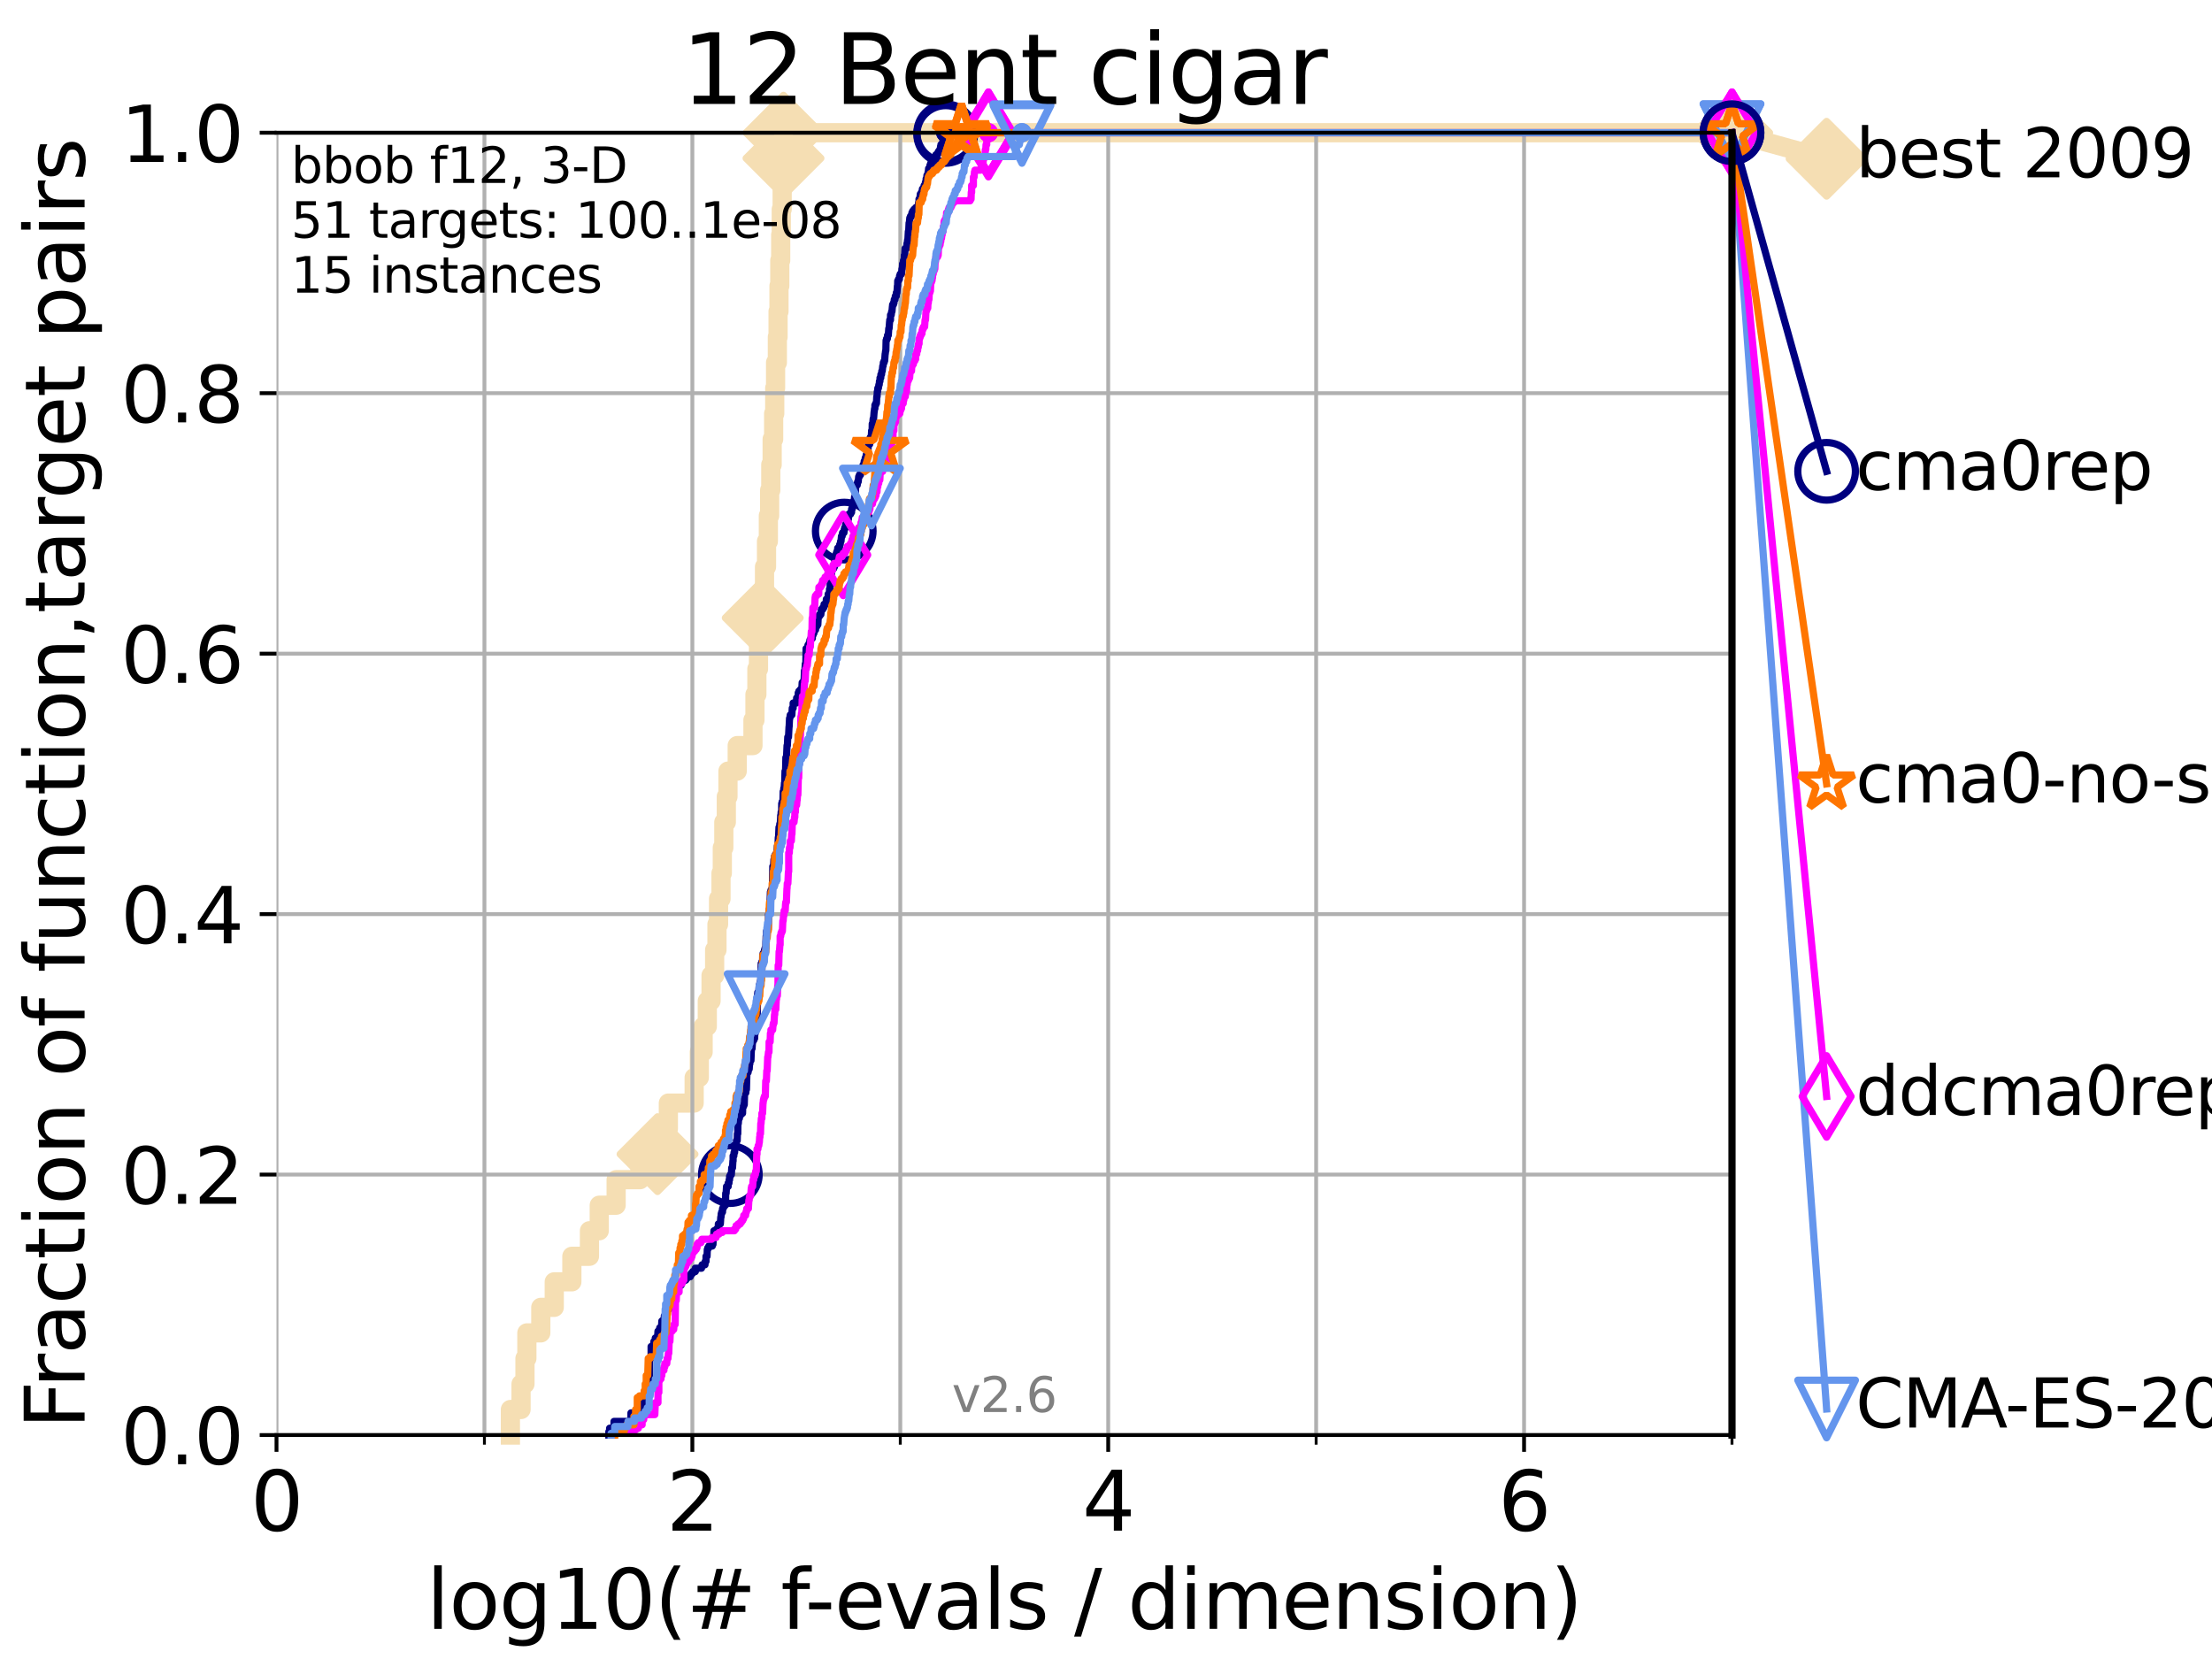 <?xml version="1.0" encoding="utf-8" standalone="no"?>
<!DOCTYPE svg PUBLIC "-//W3C//DTD SVG 1.1//EN"
  "http://www.w3.org/Graphics/SVG/1.1/DTD/svg11.dtd">
<svg xmlns:xlink="http://www.w3.org/1999/xlink" width="460.8pt" height="345.6pt" viewBox="0 0 460.8 345.6" xmlns="http://www.w3.org/2000/svg" version="1.1">
 <defs>
  <style type="text/css">*{stroke-linejoin: round; stroke-linecap: butt}</style>
 </defs>
 <g id="figure_1">
  <g id="patch_1">
   <path d="M 0 345.6 
L 460.8 345.6 
L 460.8 0 
L 0 0 
z
" style="fill: #ffffff"/>
  </g>
  <g id="axes_1">
   <g id="patch_2">
    <path d="M 57.6 298.944 
L 360.806 298.944 
L 360.806 27.648 
L 57.6 27.648 
z
" style="fill: #ffffff"/>
   </g>
   <g id="line2d_1">
    <path d="M 106.327 298.944 
L 106.327 293.624 
L 108.543 293.624 
L 108.543 288.305 
L 109.361 288.305 
L 109.361 282.985 
L 109.757 282.985 
L 109.757 277.666 
L 112.657 277.666 
L 112.657 272.346 
L 115.46 272.346 
L 115.46 267.027 
L 119.129 267.027 
L 119.129 261.707 
L 122.796 261.707 
L 122.796 256.388 
L 124.837 256.388 
L 124.837 251.068 
L 128.354 251.068 
L 128.354 245.749 
L 133.323 245.749 
L 133.323 240.429 
L 136.975 240.429 
L 136.975 235.11 
L 139.232 235.11 
L 139.232 229.79 
L 144.603 229.79 
L 144.603 224.471 
L 145.678 224.471 
L 145.678 219.151 
L 146.474 219.151 
L 146.474 213.832 
L 147.344 213.832 
L 147.344 208.512 
L 148.125 208.512 
L 148.125 203.192 
L 148.874 203.192 
L 148.874 197.873 
L 149.358 197.873 
L 149.358 192.553 
L 149.689 192.553 
L 149.689 187.234 
L 150.198 187.234 
L 150.198 181.914 
L 150.47 181.914 
L 150.47 176.595 
L 150.783 176.595 
L 150.783 171.275 
L 151.306 171.275 
L 151.306 165.956 
L 151.648 165.956 
L 151.648 160.636 
L 153.575 160.636 
L 153.575 155.317 
L 156.858 155.317 
L 156.858 149.997 
L 157.27 149.997 
L 157.27 144.678 
L 157.673 144.678 
L 157.673 139.358 
L 158.007 139.358 
L 158.007 134.039 
L 158.336 134.039 
L 158.336 128.719 
L 158.891 128.719 
L 158.891 123.4 
L 159.261 123.4 
L 159.261 118.08 
L 159.679 118.08 
L 159.679 112.76 
L 160.062 112.76 
L 160.062 107.441 
L 160.33 107.441 
L 160.33 102.121 
L 160.568 102.121 
L 160.568 96.802 
L 160.855 96.802 
L 160.855 91.482 
L 161.164 91.482 
L 161.164 86.163 
L 161.392 86.163 
L 161.392 80.843 
L 161.567 80.843 
L 161.567 75.524 
L 161.938 75.524 
L 161.938 70.204 
L 162.084 70.204 
L 162.084 64.885 
L 162.277 64.885 
L 162.277 59.565 
L 162.445 59.565 
L 162.445 54.246 
L 162.634 54.246 
L 162.634 48.926 
L 162.752 48.926 
L 162.752 43.607 
L 162.938 43.607 
L 162.938 38.287 
L 163.077 38.287 
L 163.077 32.968 
L 163.215 32.968 
L 163.215 27.648 
L 360.806 27.648 
" style="fill: none; stroke: #f5deb3; stroke-width: 4; stroke-linecap: square"/>
   </g>
   <g id="line2d_2">
    <defs>
     <path id="m8d567058a2" d="M -0 7.778 
L 7.778 0 
L 0 -7.778 
L -7.778 -0 
z
" style="stroke: #f5deb3; stroke-width: 1.5; stroke-linejoin: miter"/>
    </defs>
    <g>
     <use xlink:href="#m8d567058a2" x="136.975" y="240.429" style="fill: #f5deb3; stroke: #f5deb3; stroke-width: 1.5; stroke-linejoin: miter"/>
     <use xlink:href="#m8d567058a2" x="158.891" y="128.719" style="fill: #f5deb3; stroke: #f5deb3; stroke-width: 1.5; stroke-linejoin: miter"/>
     <use xlink:href="#m8d567058a2" x="163.215" y="32.968" style="fill: #f5deb3; stroke: #f5deb3; stroke-width: 1.5; stroke-linejoin: miter"/>
     <use xlink:href="#m8d567058a2" x="163.215" y="27.648" style="fill: #f5deb3; stroke: #f5deb3; stroke-width: 1.5; stroke-linejoin: miter"/>
     <use xlink:href="#m8d567058a2" x="360.806" y="27.648" style="fill: #f5deb3; stroke: #f5deb3; stroke-width: 1.5; stroke-linejoin: miter"/>
    </g>
   </g>
   <g id="line2d_3">
    <path style="fill: none; stroke: #f5deb3; stroke-width: 4; stroke-linecap: square"/>
    <g/>
   </g>
   <g id="line2d_4">
    <path d="M 360.806 27.648 
L 380.515 33.074 
" style="fill: none; stroke: #f5deb3; stroke-width: 4; stroke-linecap: square"/>
    <g>
     <use xlink:href="#m8d567058a2" x="360.806" y="27.648" style="fill: #f5deb3; stroke: #f5deb3; stroke-width: 1.5; stroke-linejoin: miter"/>
     <use xlink:href="#m8d567058a2" x="380.515" y="33.074" style="fill: #f5deb3; stroke: #f5deb3; stroke-width: 1.5; stroke-linejoin: miter"/>
    </g>
   </g>
   <g id="matplotlib.axis_1">
    <g id="xtick_1">
     <g id="line2d_5">
      <path d="M 57.6 298.944 
L 57.6 27.648 
" clip-path="url(#pa85264d114)" style="fill: none; stroke: #b0b0b0; stroke-width: 0.8; stroke-linecap: square"/>
     </g>
     <g id="line2d_6">
      <defs>
       <path id="mc78d83f3ea" d="M 0 0 
L 0 3.5 
" style="stroke: #000000; stroke-width: 0.8"/>
      </defs>
      <g>
       <use xlink:href="#mc78d83f3ea" x="57.6" y="298.944" style="stroke: #000000; stroke-width: 0.8"/>
      </g>
     </g>
     <g id="text_1">
      <!-- 0 -->
      <g transform="translate(52.192 318.861)scale(0.17 -0.17)">
       <defs>
        <path id="DejaVuSans-30" d="M 2034 4250 
Q 1547 4250 1301 3770 
Q 1056 3291 1056 2328 
Q 1056 1369 1301 889 
Q 1547 409 2034 409 
Q 2525 409 2770 889 
Q 3016 1369 3016 2328 
Q 3016 3291 2770 3770 
Q 2525 4250 2034 4250 
z
M 2034 4750 
Q 2819 4750 3233 4129 
Q 3647 3509 3647 2328 
Q 3647 1150 3233 529 
Q 2819 -91 2034 -91 
Q 1250 -91 836 529 
Q 422 1150 422 2328 
Q 422 3509 836 4129 
Q 1250 4750 2034 4750 
z
" transform="scale(0.016)"/>
       </defs>
       <use xlink:href="#DejaVuSans-30"/>
      </g>
     </g>
    </g>
    <g id="xtick_2">
     <g id="line2d_7">
      <path d="M 144.23 298.944 
L 144.23 27.648 
" clip-path="url(#pa85264d114)" style="fill: none; stroke: #b0b0b0; stroke-width: 0.8; stroke-linecap: square"/>
     </g>
     <g id="line2d_8">
      <g>
       <use xlink:href="#mc78d83f3ea" x="144.23" y="298.944" style="stroke: #000000; stroke-width: 0.8"/>
      </g>
     </g>
     <g id="text_2">
      <!-- 2 -->
      <g transform="translate(138.822 318.861)scale(0.17 -0.17)">
       <defs>
        <path id="DejaVuSans-32" d="M 1228 531 
L 3431 531 
L 3431 0 
L 469 0 
L 469 531 
Q 828 903 1448 1529 
Q 2069 2156 2228 2338 
Q 2531 2678 2651 2914 
Q 2772 3150 2772 3378 
Q 2772 3750 2511 3984 
Q 2250 4219 1831 4219 
Q 1534 4219 1204 4116 
Q 875 4013 500 3803 
L 500 4441 
Q 881 4594 1212 4672 
Q 1544 4750 1819 4750 
Q 2544 4750 2975 4387 
Q 3406 4025 3406 3419 
Q 3406 3131 3298 2873 
Q 3191 2616 2906 2266 
Q 2828 2175 2409 1742 
Q 1991 1309 1228 531 
z
" transform="scale(0.016)"/>
       </defs>
       <use xlink:href="#DejaVuSans-32"/>
      </g>
     </g>
    </g>
    <g id="xtick_3">
     <g id="line2d_9">
      <path d="M 230.861 298.944 
L 230.861 27.648 
" clip-path="url(#pa85264d114)" style="fill: none; stroke: #b0b0b0; stroke-width: 0.8; stroke-linecap: square"/>
     </g>
     <g id="line2d_10">
      <g>
       <use xlink:href="#mc78d83f3ea" x="230.861" y="298.944" style="stroke: #000000; stroke-width: 0.8"/>
      </g>
     </g>
     <g id="text_3">
      <!-- 4 -->
      <g transform="translate(225.453 318.861)scale(0.17 -0.17)">
       <defs>
        <path id="DejaVuSans-34" d="M 2419 4116 
L 825 1625 
L 2419 1625 
L 2419 4116 
z
M 2253 4666 
L 3047 4666 
L 3047 1625 
L 3713 1625 
L 3713 1100 
L 3047 1100 
L 3047 0 
L 2419 0 
L 2419 1100 
L 313 1100 
L 313 1709 
L 2253 4666 
z
" transform="scale(0.016)"/>
       </defs>
       <use xlink:href="#DejaVuSans-34"/>
      </g>
     </g>
    </g>
    <g id="xtick_4">
     <g id="line2d_11">
      <path d="M 317.491 298.944 
L 317.491 27.648 
" clip-path="url(#pa85264d114)" style="fill: none; stroke: #b0b0b0; stroke-width: 0.8; stroke-linecap: square"/>
     </g>
     <g id="line2d_12">
      <g>
       <use xlink:href="#mc78d83f3ea" x="317.491" y="298.944" style="stroke: #000000; stroke-width: 0.8"/>
      </g>
     </g>
     <g id="text_4">
      <!-- 6 -->
      <g transform="translate(312.083 318.861)scale(0.17 -0.17)">
       <defs>
        <path id="DejaVuSans-36" d="M 2113 2584 
Q 1688 2584 1439 2293 
Q 1191 2003 1191 1497 
Q 1191 994 1439 701 
Q 1688 409 2113 409 
Q 2538 409 2786 701 
Q 3034 994 3034 1497 
Q 3034 2003 2786 2293 
Q 2538 2584 2113 2584 
z
M 3366 4563 
L 3366 3988 
Q 3128 4100 2886 4159 
Q 2644 4219 2406 4219 
Q 1781 4219 1451 3797 
Q 1122 3375 1075 2522 
Q 1259 2794 1537 2939 
Q 1816 3084 2150 3084 
Q 2853 3084 3261 2657 
Q 3669 2231 3669 1497 
Q 3669 778 3244 343 
Q 2819 -91 2113 -91 
Q 1303 -91 875 529 
Q 447 1150 447 2328 
Q 447 3434 972 4092 
Q 1497 4750 2381 4750 
Q 2619 4750 2861 4703 
Q 3103 4656 3366 4563 
z
" transform="scale(0.016)"/>
       </defs>
       <use xlink:href="#DejaVuSans-36"/>
      </g>
     </g>
    </g>
    <g id="xtick_5">
     <g id="line2d_13">
      <path d="M 100.915 298.944 
L 100.915 27.648 
" clip-path="url(#pa85264d114)" style="fill: none; stroke: #b0b0b0; stroke-width: 0.8; stroke-linecap: square"/>
     </g>
     <g id="line2d_14">
      <defs>
       <path id="mbc0892f599" d="M 0 0 
L 0 2 
" style="stroke: #000000; stroke-width: 0.6"/>
      </defs>
      <g>
       <use xlink:href="#mbc0892f599" x="100.915" y="298.944" style="stroke: #000000; stroke-width: 0.6"/>
      </g>
     </g>
    </g>
    <g id="xtick_6">
     <g id="line2d_15">
      <path d="M 187.546 298.944 
L 187.546 27.648 
" clip-path="url(#pa85264d114)" style="fill: none; stroke: #b0b0b0; stroke-width: 0.8; stroke-linecap: square"/>
     </g>
     <g id="line2d_16">
      <g>
       <use xlink:href="#mbc0892f599" x="187.546" y="298.944" style="stroke: #000000; stroke-width: 0.6"/>
      </g>
     </g>
    </g>
    <g id="xtick_7">
     <g id="line2d_17">
      <path d="M 274.176 298.944 
L 274.176 27.648 
" clip-path="url(#pa85264d114)" style="fill: none; stroke: #b0b0b0; stroke-width: 0.8; stroke-linecap: square"/>
     </g>
     <g id="line2d_18">
      <g>
       <use xlink:href="#mbc0892f599" x="274.176" y="298.944" style="stroke: #000000; stroke-width: 0.6"/>
      </g>
     </g>
    </g>
    <g id="xtick_8">
     <g id="line2d_19">
      <path d="M 360.806 298.944 
L 360.806 27.648 
" clip-path="url(#pa85264d114)" style="fill: none; stroke: #b0b0b0; stroke-width: 0.8; stroke-linecap: square"/>
     </g>
     <g id="line2d_20">
      <g>
       <use xlink:href="#mbc0892f599" x="360.806" y="298.944" style="stroke: #000000; stroke-width: 0.6"/>
      </g>
     </g>
    </g>
    <g id="text_5">
     <!-- log10(# f-evals / dimension) -->
     <g transform="translate(88.823 339.314)scale(0.17 -0.17)">
      <defs>
       <path id="DejaVuSans-6c" d="M 603 4863 
L 1178 4863 
L 1178 0 
L 603 0 
L 603 4863 
z
" transform="scale(0.016)"/>
       <path id="DejaVuSans-6f" d="M 1959 3097 
Q 1497 3097 1228 2736 
Q 959 2375 959 1747 
Q 959 1119 1226 758 
Q 1494 397 1959 397 
Q 2419 397 2687 759 
Q 2956 1122 2956 1747 
Q 2956 2369 2687 2733 
Q 2419 3097 1959 3097 
z
M 1959 3584 
Q 2709 3584 3137 3096 
Q 3566 2609 3566 1747 
Q 3566 888 3137 398 
Q 2709 -91 1959 -91 
Q 1206 -91 779 398 
Q 353 888 353 1747 
Q 353 2609 779 3096 
Q 1206 3584 1959 3584 
z
" transform="scale(0.016)"/>
       <path id="DejaVuSans-67" d="M 2906 1791 
Q 2906 2416 2648 2759 
Q 2391 3103 1925 3103 
Q 1463 3103 1205 2759 
Q 947 2416 947 1791 
Q 947 1169 1205 825 
Q 1463 481 1925 481 
Q 2391 481 2648 825 
Q 2906 1169 2906 1791 
z
M 3481 434 
Q 3481 -459 3084 -895 
Q 2688 -1331 1869 -1331 
Q 1566 -1331 1297 -1286 
Q 1028 -1241 775 -1147 
L 775 -588 
Q 1028 -725 1275 -790 
Q 1522 -856 1778 -856 
Q 2344 -856 2625 -561 
Q 2906 -266 2906 331 
L 2906 616 
Q 2728 306 2450 153 
Q 2172 0 1784 0 
Q 1141 0 747 490 
Q 353 981 353 1791 
Q 353 2603 747 3093 
Q 1141 3584 1784 3584 
Q 2172 3584 2450 3431 
Q 2728 3278 2906 2969 
L 2906 3500 
L 3481 3500 
L 3481 434 
z
" transform="scale(0.016)"/>
       <path id="DejaVuSans-31" d="M 794 531 
L 1825 531 
L 1825 4091 
L 703 3866 
L 703 4441 
L 1819 4666 
L 2450 4666 
L 2450 531 
L 3481 531 
L 3481 0 
L 794 0 
L 794 531 
z
" transform="scale(0.016)"/>
       <path id="DejaVuSans-28" d="M 1984 4856 
Q 1566 4138 1362 3434 
Q 1159 2731 1159 2009 
Q 1159 1288 1364 580 
Q 1569 -128 1984 -844 
L 1484 -844 
Q 1016 -109 783 600 
Q 550 1309 550 2009 
Q 550 2706 781 3412 
Q 1013 4119 1484 4856 
L 1984 4856 
z
" transform="scale(0.016)"/>
       <path id="DejaVuSans-23" d="M 3272 2816 
L 2363 2816 
L 2100 1772 
L 3016 1772 
L 3272 2816 
z
M 2803 4594 
L 2478 3297 
L 3391 3297 
L 3719 4594 
L 4219 4594 
L 3897 3297 
L 4872 3297 
L 4872 2816 
L 3775 2816 
L 3519 1772 
L 4513 1772 
L 4513 1294 
L 3397 1294 
L 3072 0 
L 2572 0 
L 2894 1294 
L 1978 1294 
L 1656 0 
L 1153 0 
L 1478 1294 
L 494 1294 
L 494 1772 
L 1594 1772 
L 1856 2816 
L 850 2816 
L 850 3297 
L 1978 3297 
L 2297 4594 
L 2803 4594 
z
" transform="scale(0.016)"/>
       <path id="DejaVuSans-20" transform="scale(0.016)"/>
       <path id="DejaVuSans-66" d="M 2375 4863 
L 2375 4384 
L 1825 4384 
Q 1516 4384 1395 4259 
Q 1275 4134 1275 3809 
L 1275 3500 
L 2222 3500 
L 2222 3053 
L 1275 3053 
L 1275 0 
L 697 0 
L 697 3053 
L 147 3053 
L 147 3500 
L 697 3500 
L 697 3744 
Q 697 4328 969 4595 
Q 1241 4863 1831 4863 
L 2375 4863 
z
" transform="scale(0.016)"/>
       <path id="DejaVuSans-2d" d="M 313 2009 
L 1997 2009 
L 1997 1497 
L 313 1497 
L 313 2009 
z
" transform="scale(0.016)"/>
       <path id="DejaVuSans-65" d="M 3597 1894 
L 3597 1613 
L 953 1613 
Q 991 1019 1311 708 
Q 1631 397 2203 397 
Q 2534 397 2845 478 
Q 3156 559 3463 722 
L 3463 178 
Q 3153 47 2828 -22 
Q 2503 -91 2169 -91 
Q 1331 -91 842 396 
Q 353 884 353 1716 
Q 353 2575 817 3079 
Q 1281 3584 2069 3584 
Q 2775 3584 3186 3129 
Q 3597 2675 3597 1894 
z
M 3022 2063 
Q 3016 2534 2758 2815 
Q 2500 3097 2075 3097 
Q 1594 3097 1305 2825 
Q 1016 2553 972 2059 
L 3022 2063 
z
" transform="scale(0.016)"/>
       <path id="DejaVuSans-76" d="M 191 3500 
L 800 3500 
L 1894 563 
L 2988 3500 
L 3597 3500 
L 2284 0 
L 1503 0 
L 191 3500 
z
" transform="scale(0.016)"/>
       <path id="DejaVuSans-61" d="M 2194 1759 
Q 1497 1759 1228 1600 
Q 959 1441 959 1056 
Q 959 750 1161 570 
Q 1363 391 1709 391 
Q 2188 391 2477 730 
Q 2766 1069 2766 1631 
L 2766 1759 
L 2194 1759 
z
M 3341 1997 
L 3341 0 
L 2766 0 
L 2766 531 
Q 2569 213 2275 61 
Q 1981 -91 1556 -91 
Q 1019 -91 701 211 
Q 384 513 384 1019 
Q 384 1609 779 1909 
Q 1175 2209 1959 2209 
L 2766 2209 
L 2766 2266 
Q 2766 2663 2505 2880 
Q 2244 3097 1772 3097 
Q 1472 3097 1187 3025 
Q 903 2953 641 2809 
L 641 3341 
Q 956 3463 1253 3523 
Q 1550 3584 1831 3584 
Q 2591 3584 2966 3190 
Q 3341 2797 3341 1997 
z
" transform="scale(0.016)"/>
       <path id="DejaVuSans-73" d="M 2834 3397 
L 2834 2853 
Q 2591 2978 2328 3040 
Q 2066 3103 1784 3103 
Q 1356 3103 1142 2972 
Q 928 2841 928 2578 
Q 928 2378 1081 2264 
Q 1234 2150 1697 2047 
L 1894 2003 
Q 2506 1872 2764 1633 
Q 3022 1394 3022 966 
Q 3022 478 2636 193 
Q 2250 -91 1575 -91 
Q 1294 -91 989 -36 
Q 684 19 347 128 
L 347 722 
Q 666 556 975 473 
Q 1284 391 1588 391 
Q 1994 391 2212 530 
Q 2431 669 2431 922 
Q 2431 1156 2273 1281 
Q 2116 1406 1581 1522 
L 1381 1569 
Q 847 1681 609 1914 
Q 372 2147 372 2553 
Q 372 3047 722 3315 
Q 1072 3584 1716 3584 
Q 2034 3584 2315 3537 
Q 2597 3491 2834 3397 
z
" transform="scale(0.016)"/>
       <path id="DejaVuSans-2f" d="M 1625 4666 
L 2156 4666 
L 531 -594 
L 0 -594 
L 1625 4666 
z
" transform="scale(0.016)"/>
       <path id="DejaVuSans-64" d="M 2906 2969 
L 2906 4863 
L 3481 4863 
L 3481 0 
L 2906 0 
L 2906 525 
Q 2725 213 2448 61 
Q 2172 -91 1784 -91 
Q 1150 -91 751 415 
Q 353 922 353 1747 
Q 353 2572 751 3078 
Q 1150 3584 1784 3584 
Q 2172 3584 2448 3432 
Q 2725 3281 2906 2969 
z
M 947 1747 
Q 947 1113 1208 752 
Q 1469 391 1925 391 
Q 2381 391 2643 752 
Q 2906 1113 2906 1747 
Q 2906 2381 2643 2742 
Q 2381 3103 1925 3103 
Q 1469 3103 1208 2742 
Q 947 2381 947 1747 
z
" transform="scale(0.016)"/>
       <path id="DejaVuSans-69" d="M 603 3500 
L 1178 3500 
L 1178 0 
L 603 0 
L 603 3500 
z
M 603 4863 
L 1178 4863 
L 1178 4134 
L 603 4134 
L 603 4863 
z
" transform="scale(0.016)"/>
       <path id="DejaVuSans-6d" d="M 3328 2828 
Q 3544 3216 3844 3400 
Q 4144 3584 4550 3584 
Q 5097 3584 5394 3201 
Q 5691 2819 5691 2113 
L 5691 0 
L 5113 0 
L 5113 2094 
Q 5113 2597 4934 2840 
Q 4756 3084 4391 3084 
Q 3944 3084 3684 2787 
Q 3425 2491 3425 1978 
L 3425 0 
L 2847 0 
L 2847 2094 
Q 2847 2600 2669 2842 
Q 2491 3084 2119 3084 
Q 1678 3084 1418 2786 
Q 1159 2488 1159 1978 
L 1159 0 
L 581 0 
L 581 3500 
L 1159 3500 
L 1159 2956 
Q 1356 3278 1631 3431 
Q 1906 3584 2284 3584 
Q 2666 3584 2933 3390 
Q 3200 3197 3328 2828 
z
" transform="scale(0.016)"/>
       <path id="DejaVuSans-6e" d="M 3513 2113 
L 3513 0 
L 2938 0 
L 2938 2094 
Q 2938 2591 2744 2837 
Q 2550 3084 2163 3084 
Q 1697 3084 1428 2787 
Q 1159 2491 1159 1978 
L 1159 0 
L 581 0 
L 581 3500 
L 1159 3500 
L 1159 2956 
Q 1366 3272 1645 3428 
Q 1925 3584 2291 3584 
Q 2894 3584 3203 3211 
Q 3513 2838 3513 2113 
z
" transform="scale(0.016)"/>
       <path id="DejaVuSans-29" d="M 513 4856 
L 1013 4856 
Q 1481 4119 1714 3412 
Q 1947 2706 1947 2009 
Q 1947 1309 1714 600 
Q 1481 -109 1013 -844 
L 513 -844 
Q 928 -128 1133 580 
Q 1338 1288 1338 2009 
Q 1338 2731 1133 3434 
Q 928 4138 513 4856 
z
" transform="scale(0.016)"/>
      </defs>
      <use xlink:href="#DejaVuSans-6c"/>
      <use xlink:href="#DejaVuSans-6f" x="27.783"/>
      <use xlink:href="#DejaVuSans-67" x="88.965"/>
      <use xlink:href="#DejaVuSans-31" x="152.441"/>
      <use xlink:href="#DejaVuSans-30" x="216.064"/>
      <use xlink:href="#DejaVuSans-28" x="279.688"/>
      <use xlink:href="#DejaVuSans-23" x="318.701"/>
      <use xlink:href="#DejaVuSans-20" x="402.49"/>
      <use xlink:href="#DejaVuSans-66" x="434.277"/>
      <use xlink:href="#DejaVuSans-2d" x="463.982"/>
      <use xlink:href="#DejaVuSans-65" x="500.066"/>
      <use xlink:href="#DejaVuSans-76" x="561.59"/>
      <use xlink:href="#DejaVuSans-61" x="620.77"/>
      <use xlink:href="#DejaVuSans-6c" x="682.049"/>
      <use xlink:href="#DejaVuSans-73" x="709.832"/>
      <use xlink:href="#DejaVuSans-20" x="761.932"/>
      <use xlink:href="#DejaVuSans-2f" x="793.719"/>
      <use xlink:href="#DejaVuSans-20" x="827.41"/>
      <use xlink:href="#DejaVuSans-64" x="859.197"/>
      <use xlink:href="#DejaVuSans-69" x="922.674"/>
      <use xlink:href="#DejaVuSans-6d" x="950.457"/>
      <use xlink:href="#DejaVuSans-65" x="1047.869"/>
      <use xlink:href="#DejaVuSans-6e" x="1109.393"/>
      <use xlink:href="#DejaVuSans-73" x="1172.771"/>
      <use xlink:href="#DejaVuSans-69" x="1224.871"/>
      <use xlink:href="#DejaVuSans-6f" x="1252.654"/>
      <use xlink:href="#DejaVuSans-6e" x="1313.836"/>
      <use xlink:href="#DejaVuSans-29" x="1377.215"/>
     </g>
    </g>
   </g>
   <g id="matplotlib.axis_2">
    <g id="ytick_1">
     <g id="line2d_21">
      <path d="M 57.6 298.944 
L 360.806 298.944 
" clip-path="url(#pa85264d114)" style="fill: none; stroke: #b0b0b0; stroke-width: 0.8; stroke-linecap: square"/>
     </g>
     <g id="line2d_22">
      <defs>
       <path id="mf874cd08f7" d="M 0 0 
L -3.5 0 
" style="stroke: #000000; stroke-width: 0.8"/>
      </defs>
      <g>
       <use xlink:href="#mf874cd08f7" x="57.6" y="298.944" style="stroke: #000000; stroke-width: 0.8"/>
      </g>
     </g>
     <g id="text_6">
      <!-- 0.0 -->
      <g transform="translate(25.155 305.023)scale(0.16 -0.16)">
       <defs>
        <path id="DejaVuSans-2e" d="M 684 794 
L 1344 794 
L 1344 0 
L 684 0 
L 684 794 
z
" transform="scale(0.016)"/>
       </defs>
       <use xlink:href="#DejaVuSans-30"/>
       <use xlink:href="#DejaVuSans-2e" x="63.623"/>
       <use xlink:href="#DejaVuSans-30" x="95.41"/>
      </g>
     </g>
    </g>
    <g id="ytick_2">
     <g id="line2d_23">
      <path d="M 57.6 244.685 
L 360.806 244.685 
" clip-path="url(#pa85264d114)" style="fill: none; stroke: #b0b0b0; stroke-width: 0.8; stroke-linecap: square"/>
     </g>
     <g id="line2d_24">
      <g>
       <use xlink:href="#mf874cd08f7" x="57.6" y="244.685" style="stroke: #000000; stroke-width: 0.8"/>
      </g>
     </g>
     <g id="text_7">
      <!-- 0.2 -->
      <g transform="translate(25.155 250.764)scale(0.16 -0.16)">
       <use xlink:href="#DejaVuSans-30"/>
       <use xlink:href="#DejaVuSans-2e" x="63.623"/>
       <use xlink:href="#DejaVuSans-32" x="95.41"/>
      </g>
     </g>
    </g>
    <g id="ytick_3">
     <g id="line2d_25">
      <path d="M 57.6 190.426 
L 360.806 190.426 
" clip-path="url(#pa85264d114)" style="fill: none; stroke: #b0b0b0; stroke-width: 0.8; stroke-linecap: square"/>
     </g>
     <g id="line2d_26">
      <g>
       <use xlink:href="#mf874cd08f7" x="57.6" y="190.426" style="stroke: #000000; stroke-width: 0.8"/>
      </g>
     </g>
     <g id="text_8">
      <!-- 0.4 -->
      <g transform="translate(25.155 196.504)scale(0.16 -0.16)">
       <use xlink:href="#DejaVuSans-30"/>
       <use xlink:href="#DejaVuSans-2e" x="63.623"/>
       <use xlink:href="#DejaVuSans-34" x="95.41"/>
      </g>
     </g>
    </g>
    <g id="ytick_4">
     <g id="line2d_27">
      <path d="M 57.6 136.166 
L 360.806 136.166 
" clip-path="url(#pa85264d114)" style="fill: none; stroke: #b0b0b0; stroke-width: 0.8; stroke-linecap: square"/>
     </g>
     <g id="line2d_28">
      <g>
       <use xlink:href="#mf874cd08f7" x="57.6" y="136.166" style="stroke: #000000; stroke-width: 0.8"/>
      </g>
     </g>
     <g id="text_9">
      <!-- 0.6 -->
      <g transform="translate(25.155 142.245)scale(0.16 -0.16)">
       <use xlink:href="#DejaVuSans-30"/>
       <use xlink:href="#DejaVuSans-2e" x="63.623"/>
       <use xlink:href="#DejaVuSans-36" x="95.41"/>
      </g>
     </g>
    </g>
    <g id="ytick_5">
     <g id="line2d_29">
      <path d="M 57.6 81.907 
L 360.806 81.907 
" clip-path="url(#pa85264d114)" style="fill: none; stroke: #b0b0b0; stroke-width: 0.8; stroke-linecap: square"/>
     </g>
     <g id="line2d_30">
      <g>
       <use xlink:href="#mf874cd08f7" x="57.6" y="81.907" style="stroke: #000000; stroke-width: 0.8"/>
      </g>
     </g>
     <g id="text_10">
      <!-- 0.8 -->
      <g transform="translate(25.155 87.986)scale(0.16 -0.16)">
       <defs>
        <path id="DejaVuSans-38" d="M 2034 2216 
Q 1584 2216 1326 1975 
Q 1069 1734 1069 1313 
Q 1069 891 1326 650 
Q 1584 409 2034 409 
Q 2484 409 2743 651 
Q 3003 894 3003 1313 
Q 3003 1734 2745 1975 
Q 2488 2216 2034 2216 
z
M 1403 2484 
Q 997 2584 770 2862 
Q 544 3141 544 3541 
Q 544 4100 942 4425 
Q 1341 4750 2034 4750 
Q 2731 4750 3128 4425 
Q 3525 4100 3525 3541 
Q 3525 3141 3298 2862 
Q 3072 2584 2669 2484 
Q 3125 2378 3379 2068 
Q 3634 1759 3634 1313 
Q 3634 634 3220 271 
Q 2806 -91 2034 -91 
Q 1263 -91 848 271 
Q 434 634 434 1313 
Q 434 1759 690 2068 
Q 947 2378 1403 2484 
z
M 1172 3481 
Q 1172 3119 1398 2916 
Q 1625 2713 2034 2713 
Q 2441 2713 2670 2916 
Q 2900 3119 2900 3481 
Q 2900 3844 2670 4047 
Q 2441 4250 2034 4250 
Q 1625 4250 1398 4047 
Q 1172 3844 1172 3481 
z
" transform="scale(0.016)"/>
       </defs>
       <use xlink:href="#DejaVuSans-30"/>
       <use xlink:href="#DejaVuSans-2e" x="63.623"/>
       <use xlink:href="#DejaVuSans-38" x="95.41"/>
      </g>
     </g>
    </g>
    <g id="ytick_6">
     <g id="line2d_31">
      <path d="M 57.6 27.648 
L 360.806 27.648 
" clip-path="url(#pa85264d114)" style="fill: none; stroke: #b0b0b0; stroke-width: 0.8; stroke-linecap: square"/>
     </g>
     <g id="line2d_32">
      <g>
       <use xlink:href="#mf874cd08f7" x="57.6" y="27.648" style="stroke: #000000; stroke-width: 0.8"/>
      </g>
     </g>
     <g id="text_11">
      <!-- 1.0 -->
      <g transform="translate(25.155 33.727)scale(0.16 -0.16)">
       <use xlink:href="#DejaVuSans-31"/>
       <use xlink:href="#DejaVuSans-2e" x="63.623"/>
       <use xlink:href="#DejaVuSans-30" x="95.41"/>
      </g>
     </g>
    </g>
    <g id="text_12">
     <!-- Fraction of function,target pairs -->
     <g transform="translate(17.62 297.681)rotate(-90)scale(0.17 -0.17)">
      <defs>
       <path id="DejaVuSans-46" d="M 628 4666 
L 3309 4666 
L 3309 4134 
L 1259 4134 
L 1259 2759 
L 3109 2759 
L 3109 2228 
L 1259 2228 
L 1259 0 
L 628 0 
L 628 4666 
z
" transform="scale(0.016)"/>
       <path id="DejaVuSans-72" d="M 2631 2963 
Q 2534 3019 2420 3045 
Q 2306 3072 2169 3072 
Q 1681 3072 1420 2755 
Q 1159 2438 1159 1844 
L 1159 0 
L 581 0 
L 581 3500 
L 1159 3500 
L 1159 2956 
Q 1341 3275 1631 3429 
Q 1922 3584 2338 3584 
Q 2397 3584 2469 3576 
Q 2541 3569 2628 3553 
L 2631 2963 
z
" transform="scale(0.016)"/>
       <path id="DejaVuSans-63" d="M 3122 3366 
L 3122 2828 
Q 2878 2963 2633 3030 
Q 2388 3097 2138 3097 
Q 1578 3097 1268 2742 
Q 959 2388 959 1747 
Q 959 1106 1268 751 
Q 1578 397 2138 397 
Q 2388 397 2633 464 
Q 2878 531 3122 666 
L 3122 134 
Q 2881 22 2623 -34 
Q 2366 -91 2075 -91 
Q 1284 -91 818 406 
Q 353 903 353 1747 
Q 353 2603 823 3093 
Q 1294 3584 2113 3584 
Q 2378 3584 2631 3529 
Q 2884 3475 3122 3366 
z
" transform="scale(0.016)"/>
       <path id="DejaVuSans-74" d="M 1172 4494 
L 1172 3500 
L 2356 3500 
L 2356 3053 
L 1172 3053 
L 1172 1153 
Q 1172 725 1289 603 
Q 1406 481 1766 481 
L 2356 481 
L 2356 0 
L 1766 0 
Q 1100 0 847 248 
Q 594 497 594 1153 
L 594 3053 
L 172 3053 
L 172 3500 
L 594 3500 
L 594 4494 
L 1172 4494 
z
" transform="scale(0.016)"/>
       <path id="DejaVuSans-75" d="M 544 1381 
L 544 3500 
L 1119 3500 
L 1119 1403 
Q 1119 906 1312 657 
Q 1506 409 1894 409 
Q 2359 409 2629 706 
Q 2900 1003 2900 1516 
L 2900 3500 
L 3475 3500 
L 3475 0 
L 2900 0 
L 2900 538 
Q 2691 219 2414 64 
Q 2138 -91 1772 -91 
Q 1169 -91 856 284 
Q 544 659 544 1381 
z
M 1991 3584 
L 1991 3584 
z
" transform="scale(0.016)"/>
       <path id="DejaVuSans-2c" d="M 750 794 
L 1409 794 
L 1409 256 
L 897 -744 
L 494 -744 
L 750 256 
L 750 794 
z
" transform="scale(0.016)"/>
       <path id="DejaVuSans-70" d="M 1159 525 
L 1159 -1331 
L 581 -1331 
L 581 3500 
L 1159 3500 
L 1159 2969 
Q 1341 3281 1617 3432 
Q 1894 3584 2278 3584 
Q 2916 3584 3314 3078 
Q 3713 2572 3713 1747 
Q 3713 922 3314 415 
Q 2916 -91 2278 -91 
Q 1894 -91 1617 61 
Q 1341 213 1159 525 
z
M 3116 1747 
Q 3116 2381 2855 2742 
Q 2594 3103 2138 3103 
Q 1681 3103 1420 2742 
Q 1159 2381 1159 1747 
Q 1159 1113 1420 752 
Q 1681 391 2138 391 
Q 2594 391 2855 752 
Q 3116 1113 3116 1747 
z
" transform="scale(0.016)"/>
      </defs>
      <use xlink:href="#DejaVuSans-46"/>
      <use xlink:href="#DejaVuSans-72" x="50.27"/>
      <use xlink:href="#DejaVuSans-61" x="91.383"/>
      <use xlink:href="#DejaVuSans-63" x="152.662"/>
      <use xlink:href="#DejaVuSans-74" x="207.643"/>
      <use xlink:href="#DejaVuSans-69" x="246.852"/>
      <use xlink:href="#DejaVuSans-6f" x="274.635"/>
      <use xlink:href="#DejaVuSans-6e" x="335.816"/>
      <use xlink:href="#DejaVuSans-20" x="399.195"/>
      <use xlink:href="#DejaVuSans-6f" x="430.982"/>
      <use xlink:href="#DejaVuSans-66" x="492.164"/>
      <use xlink:href="#DejaVuSans-20" x="527.369"/>
      <use xlink:href="#DejaVuSans-66" x="559.156"/>
      <use xlink:href="#DejaVuSans-75" x="594.361"/>
      <use xlink:href="#DejaVuSans-6e" x="657.74"/>
      <use xlink:href="#DejaVuSans-63" x="721.119"/>
      <use xlink:href="#DejaVuSans-74" x="776.1"/>
      <use xlink:href="#DejaVuSans-69" x="815.309"/>
      <use xlink:href="#DejaVuSans-6f" x="843.092"/>
      <use xlink:href="#DejaVuSans-6e" x="904.273"/>
      <use xlink:href="#DejaVuSans-2c" x="967.652"/>
      <use xlink:href="#DejaVuSans-74" x="999.439"/>
      <use xlink:href="#DejaVuSans-61" x="1038.648"/>
      <use xlink:href="#DejaVuSans-72" x="1099.928"/>
      <use xlink:href="#DejaVuSans-67" x="1139.291"/>
      <use xlink:href="#DejaVuSans-65" x="1202.768"/>
      <use xlink:href="#DejaVuSans-74" x="1264.291"/>
      <use xlink:href="#DejaVuSans-20" x="1303.5"/>
      <use xlink:href="#DejaVuSans-70" x="1335.287"/>
      <use xlink:href="#DejaVuSans-61" x="1398.764"/>
      <use xlink:href="#DejaVuSans-69" x="1460.043"/>
      <use xlink:href="#DejaVuSans-72" x="1487.826"/>
      <use xlink:href="#DejaVuSans-73" x="1528.939"/>
     </g>
    </g>
   </g>
   <g id="line2d_33">
    <defs>
     <path id="m5c6ee3c10d" d="M 0 1.5 
C 0.398 1.5 0.779 1.342 1.061 1.061 
C 1.342 0.779 1.5 0.398 1.5 0 
C 1.5 -0.398 1.342 -0.779 1.061 -1.061 
C 0.779 -1.342 0.398 -1.5 0 -1.5 
C -0.398 -1.5 -0.779 -1.342 -1.061 -1.061 
C -1.342 -0.779 -1.5 -0.398 -1.5 0 
C -1.5 0.398 -1.342 0.779 -1.061 1.061 
C -0.779 1.342 -0.398 1.5 0 1.5 
z
" style="stroke: #f5deb3"/>
    </defs>
    <g>
     <use xlink:href="#m5c6ee3c10d" x="163.215" y="27.648" style="fill: #f5deb3; stroke: #f5deb3"/>
     <use xlink:href="#m5c6ee3c10d" x="163.215" y="27.648" style="fill: #f5deb3; stroke: #f5deb3"/>
    </g>
   </g>
   <g id="line2d_34">
    <defs>
     <path id="m89bbf66aef" d="M 0 1.5 
C 0.398 1.5 0.779 1.342 1.061 1.061 
C 1.342 0.779 1.5 0.398 1.5 0 
C 1.5 -0.398 1.342 -0.779 1.061 -1.061 
C 0.779 -1.342 0.398 -1.5 0 -1.5 
C -0.398 -1.5 -0.779 -1.342 -1.061 -1.061 
C -1.342 -0.779 -1.5 -0.398 -1.5 0 
C -1.5 0.398 -1.342 0.779 -1.061 1.061 
C -0.779 1.342 -0.398 1.5 0 1.5 
z
" style="stroke: #000080"/>
    </defs>
    <g>
     <use xlink:href="#m89bbf66aef" x="197.012" y="27.648" style="fill: #000080; stroke: #000080"/>
     <use xlink:href="#m89bbf66aef" x="197.012" y="27.648" style="fill: #000080; stroke: #000080"/>
    </g>
   </g>
   <g id="line2d_35">
    <path d="M 126.836 298.944 
L 126.836 298.235 
L 126.994 298.235 
L 126.994 297.525 
L 127.911 297.525 
L 127.911 296.107 
L 131.44 296.107 
L 131.44 294.334 
L 133.211 294.334 
L 133.211 292.915 
L 133.656 292.915 
L 133.766 292.206 
L 133.983 292.206 
L 134.091 290.787 
L 134.305 290.787 
L 134.305 290.433 
L 134.829 290.433 
L 134.829 289.369 
L 135.034 289.369 
L 135.136 287.596 
L 135.339 287.596 
L 135.339 282.985 
L 135.638 282.985 
L 135.638 280.503 
L 136.03 280.503 
L 136.03 280.148 
L 136.223 280.148 
L 136.223 279.439 
L 136.509 279.439 
L 136.509 278.73 
L 136.975 278.73 
L 137.067 277.311 
L 137.341 277.311 
L 137.431 276.602 
L 137.788 276.602 
L 137.876 275.183 
L 138.224 275.183 
L 138.224 274.829 
L 138.396 274.829 
L 138.396 274.12 
L 138.566 274.12 
L 138.651 273.41 
L 138.735 273.41 
L 138.735 273.056 
L 139.068 273.056 
L 139.068 272.701 
L 139.395 272.701 
L 139.395 272.346 
L 140.189 272.346 
L 140.266 270.219 
L 140.344 270.219 
L 140.421 269.509 
L 140.65 269.509 
L 140.725 268.8 
L 141.32 268.8 
L 141.32 267.736 
L 141.897 267.736 
L 141.897 267.027 
L 142.248 267.027 
L 142.248 266.672 
L 142.865 266.672 
L 142.865 266.318 
L 143.133 266.318 
L 143.133 265.963 
L 143.786 265.963 
L 143.786 265.608 
L 143.978 265.608 
L 143.978 265.254 
L 144.293 265.254 
L 144.293 264.899 
L 144.847 264.899 
L 144.847 264.19 
L 146.137 264.19 
L 146.137 263.835 
L 146.25 263.835 
L 146.25 263.48 
L 146.86 263.48 
L 146.914 262.771 
L 147.076 262.771 
L 147.076 261.707 
L 147.291 261.707 
L 147.344 260.289 
L 147.45 260.289 
L 147.45 259.934 
L 147.66 259.934 
L 147.66 259.579 
L 148.378 259.579 
L 148.378 259.225 
L 148.528 259.225 
L 148.578 257.806 
L 148.677 257.806 
L 148.727 256.388 
L 149.262 256.388 
L 149.262 256.033 
L 149.642 256.033 
L 149.642 254.969 
L 150.061 254.969 
L 150.152 253.551 
L 150.198 253.551 
L 150.244 252.841 
L 150.335 252.841 
L 150.335 252.487 
L 150.515 252.487 
L 150.515 251.778 
L 150.649 251.778 
L 150.649 251.423 
L 150.827 251.423 
L 150.827 251.068 
L 151.133 251.068 
L 151.177 248.586 
L 151.263 248.586 
L 151.349 247.167 
L 151.69 247.167 
L 151.69 246.458 
L 151.858 246.458 
L 151.9 245.749 
L 151.983 245.749 
L 151.983 245.039 
L 152.148 245.039 
L 152.148 244.685 
L 152.353 244.685 
L 152.434 243.266 
L 152.596 243.266 
L 152.676 241.848 
L 152.716 241.848 
L 152.716 240.784 
L 152.875 240.784 
L 152.914 240.075 
L 153.033 240.075 
L 153.072 239.011 
L 153.344 239.011 
L 153.421 237.592 
L 153.575 237.592 
L 153.613 236.174 
L 153.689 236.174 
L 153.727 234.046 
L 153.802 234.046 
L 153.877 232.982 
L 154.027 232.982 
L 154.064 232.273 
L 154.323 232.273 
L 154.323 231.918 
L 154.686 231.918 
L 154.722 230.499 
L 154.9 230.499 
L 154.9 230.145 
L 155.042 230.145 
L 155.113 227.662 
L 155.357 227.662 
L 155.426 226.953 
L 155.495 226.953 
L 155.599 223.407 
L 155.837 223.407 
L 155.938 222.697 
L 156.072 222.697 
L 156.139 221.634 
L 156.205 221.634 
L 156.205 220.924 
L 156.436 220.924 
L 156.534 218.442 
L 156.664 218.442 
L 156.761 217.023 
L 156.858 217.023 
L 156.858 216.669 
L 157.049 216.669 
L 157.049 216.314 
L 157.207 216.314 
L 157.238 215.25 
L 157.332 215.25 
L 157.426 213.832 
L 157.519 213.832 
L 157.611 212.058 
L 157.734 212.058 
L 157.826 207.093 
L 157.856 207.093 
L 157.856 206.739 
L 158.068 206.739 
L 158.158 205.32 
L 158.247 205.32 
L 158.247 204.966 
L 158.366 204.966 
L 158.425 204.256 
L 158.484 204.256 
L 158.572 200.71 
L 158.717 200.71 
L 158.717 200.355 
L 158.862 200.355 
L 158.891 198.937 
L 158.977 198.937 
L 158.977 198.582 
L 159.261 198.582 
L 159.261 197.873 
L 159.373 197.873 
L 159.373 197.518 
L 159.513 197.518 
L 159.596 195.036 
L 159.679 195.036 
L 159.679 193.972 
L 159.817 193.972 
L 159.817 193.617 
L 160.035 193.617 
L 160.116 190.426 
L 160.25 190.426 
L 160.277 189.362 
L 160.383 189.362 
L 160.489 185.815 
L 160.595 185.815 
L 160.595 185.461 
L 160.778 185.461 
L 160.778 185.106 
L 160.907 185.106 
L 160.985 180.496 
L 161.138 180.496 
L 161.215 179.077 
L 161.341 179.077 
L 161.341 178.368 
L 161.517 178.368 
L 161.517 178.013 
L 161.84 178.013 
L 161.938 176.24 
L 162.06 176.24 
L 162.133 174.467 
L 162.181 174.467 
L 162.277 172.339 
L 162.397 172.339 
L 162.445 171.63 
L 162.54 171.63 
L 162.634 169.857 
L 162.681 169.857 
L 162.728 169.147 
L 162.822 169.147 
L 162.845 167.374 
L 162.938 167.374 
L 162.938 167.02 
L 163.1 167.02 
L 163.146 164.892 
L 163.237 164.892 
L 163.283 164.183 
L 163.351 164.183 
L 163.419 163.119 
L 163.464 163.119 
L 163.532 160.636 
L 163.644 160.636 
L 163.711 157.799 
L 163.844 157.799 
L 163.954 155.317 
L 164.02 155.317 
L 164.107 153.544 
L 164.259 153.544 
L 164.367 151.416 
L 164.389 151.416 
L 164.474 149.643 
L 164.538 149.643 
L 164.623 148.933 
L 164.96 148.933 
L 165.043 147.515 
L 165.228 147.515 
L 165.228 146.451 
L 165.914 146.451 
L 165.954 145.387 
L 166.287 145.387 
L 166.287 144.323 
L 166.422 144.323 
L 166.422 143.968 
L 166.747 143.968 
L 166.747 143.614 
L 167.029 143.614 
L 167.103 142.195 
L 167.38 142.195 
L 167.38 141.841 
L 167.508 141.841 
L 167.581 139.713 
L 167.671 139.713 
L 167.761 138.294 
L 167.868 138.294 
L 167.922 135.102 
L 168.309 135.102 
L 168.309 134.393 
L 168.517 134.393 
L 168.517 134.039 
L 168.638 134.039 
L 168.723 133.329 
L 168.91 133.329 
L 168.91 132.975 
L 169.228 132.975 
L 169.228 132.265 
L 169.393 132.265 
L 169.393 131.911 
L 169.557 131.911 
L 169.655 131.202 
L 169.897 131.202 
L 169.929 130.492 
L 170.167 130.492 
L 170.167 130.138 
L 170.371 130.138 
L 170.465 128.364 
L 170.727 128.364 
L 170.727 128.01 
L 171.001 128.01 
L 171.107 126.946 
L 171.39 126.946 
L 171.39 126.591 
L 171.611 126.591 
L 171.669 125.882 
L 172.102 125.882 
L 172.144 124.818 
L 172.51 124.818 
L 172.524 123.754 
L 172.787 123.754 
L 172.801 122.69 
L 172.911 122.69 
L 172.965 120.917 
L 173.06 120.917 
L 173.168 119.853 
L 173.195 119.853 
L 173.222 118.789 
L 173.382 118.789 
L 173.382 118.435 
L 173.673 118.435 
L 173.673 118.08 
L 173.843 118.08 
L 173.946 116.307 
L 174.011 116.307 
L 174.011 115.952 
L 174.165 115.952 
L 174.216 115.243 
L 174.33 115.243 
L 174.33 114.888 
L 174.506 114.888 
L 174.506 114.179 
L 174.891 114.179 
L 174.904 113.47 
L 175.026 113.47 
L 175.111 112.76 
L 175.196 112.76 
L 175.292 111.697 
L 175.436 111.697 
L 175.508 110.987 
L 175.803 110.987 
L 175.873 110.278 
L 175.954 110.278 
L 175.954 109.923 
L 176.151 109.923 
L 176.162 109.214 
L 176.458 109.214 
L 176.458 108.859 
L 176.593 108.859 
L 176.65 108.15 
L 176.739 108.15 
L 176.839 107.086 
L 177.201 107.086 
L 177.201 106.732 
L 177.395 106.732 
L 177.406 106.022 
L 177.535 106.022 
L 177.588 104.958 
L 177.81 104.958 
L 177.873 104.249 
L 177.978 104.249 
L 178.02 103.54 
L 178.165 103.54 
L 178.257 101.058 
L 178.573 101.058 
L 178.664 100.348 
L 178.784 100.348 
L 178.884 99.284 
L 179.022 99.284 
L 179.022 98.93 
L 179.258 98.93 
L 179.297 98.22 
L 179.403 98.22 
L 179.403 97.866 
L 179.767 97.866 
L 179.805 96.802 
L 180.021 96.802 
L 180.031 96.093 
L 180.152 96.093 
L 180.254 95.383 
L 180.355 95.383 
L 180.465 94.674 
L 180.629 94.674 
L 180.737 93.965 
L 180.8 93.965 
L 180.908 92.546 
L 181.173 92.546 
L 181.279 91.128 
L 181.496 91.128 
L 181.574 89.709 
L 181.677 89.709 
L 181.703 88.291 
L 181.805 88.291 
L 181.898 87.227 
L 181.983 87.227 
L 182.092 85.808 
L 182.109 85.808 
L 182.192 85.099 
L 182.259 85.099 
L 182.259 84.39 
L 182.416 84.39 
L 182.416 84.035 
L 182.58 84.035 
L 182.645 82.616 
L 182.71 82.616 
L 182.759 81.553 
L 182.823 81.553 
L 182.872 80.843 
L 182.992 80.843 
L 183.087 80.134 
L 183.159 80.134 
L 183.206 79.425 
L 183.309 79.425 
L 183.324 78.715 
L 183.481 78.715 
L 183.504 78.006 
L 183.643 78.006 
L 183.697 77.297 
L 183.789 77.297 
L 183.896 76.233 
L 183.972 76.233 
L 184.025 75.524 
L 184.176 75.524 
L 184.176 75.169 
L 184.288 75.169 
L 184.392 73.751 
L 184.407 73.751 
L 184.496 73.041 
L 184.54 73.041 
L 184.591 70.914 
L 184.687 70.914 
L 184.687 70.559 
L 184.854 70.559 
L 184.89 69.85 
L 185.048 69.85 
L 185.148 68.431 
L 185.212 68.431 
L 185.318 67.013 
L 185.346 67.013 
L 185.346 66.658 
L 185.501 66.658 
L 185.515 65.594 
L 185.661 65.594 
L 185.744 64.885 
L 185.813 64.885 
L 185.909 63.821 
L 185.943 63.821 
L 185.943 63.466 
L 186.12 63.466 
L 186.12 63.112 
L 186.234 63.112 
L 186.295 62.402 
L 186.448 62.402 
L 186.508 61.693 
L 186.706 61.693 
L 186.719 60.984 
L 186.843 60.984 
L 186.947 59.565 
L 186.986 59.565 
L 187.011 58.501 
L 187.172 58.501 
L 187.172 58.147 
L 187.363 58.147 
L 187.401 57.437 
L 187.527 57.437 
L 187.527 57.083 
L 187.813 57.083 
L 187.894 56.019 
L 187.961 56.019 
L 188.028 54.955 
L 188.114 54.955 
L 188.217 54.246 
L 188.35 54.246 
L 188.386 53.182 
L 188.469 53.182 
L 188.547 51.763 
L 188.865 51.763 
L 188.941 50.699 
L 188.993 50.699 
L 189.069 49.99 
L 189.126 49.99 
L 189.224 48.217 
L 189.293 48.217 
L 189.378 46.444 
L 189.424 46.444 
L 189.531 45.38 
L 189.677 45.38 
L 189.677 45.025 
L 189.928 45.025 
L 189.966 44.316 
L 190.126 44.316 
L 190.126 43.961 
L 190.402 43.961 
L 190.402 43.607 
L 190.76 43.607 
L 190.76 43.252 
L 191.168 43.252 
L 191.168 42.897 
L 191.332 42.897 
L 191.358 42.188 
L 191.445 42.188 
L 191.445 41.479 
L 191.612 41.479 
L 191.723 40.415 
L 191.943 40.415 
L 191.943 40.06 
L 192.076 40.06 
L 192.155 39.351 
L 192.418 39.351 
L 192.515 38.642 
L 192.692 38.642 
L 192.792 37.932 
L 192.901 37.932 
L 192.934 37.223 
L 193.065 37.223 
L 193.098 36.514 
L 193.256 36.514 
L 193.344 35.805 
L 193.385 35.805 
L 193.445 35.095 
L 193.663 35.095 
L 193.736 34.386 
L 193.871 34.386 
L 193.871 34.031 
L 194.16 34.031 
L 194.226 33.322 
L 194.544 33.322 
L 194.544 32.968 
L 194.759 32.968 
L 194.759 32.613 
L 194.942 32.613 
L 194.942 32.258 
L 195.294 32.258 
L 195.294 31.904 
L 195.488 31.904 
L 195.488 31.549 
L 195.741 31.549 
L 195.741 31.194 
L 195.867 31.194 
L 195.939 30.485 
L 196.011 30.485 
L 196.011 30.13 
L 196.316 30.13 
L 196.403 29.421 
L 196.57 29.421 
L 196.57 29.067 
L 196.737 29.067 
L 196.84 28.357 
L 196.92 28.357 
L 197.012 27.648 
L 360.806 27.648 
L 360.806 27.648 
" style="fill: none; stroke: #000080; stroke-width: 1.5; stroke-linecap: square"/>
   </g>
   <g id="line2d_36">
    <defs>
     <path id="m4d66146243" d="M 0 6 
C 1.591 6 3.117 5.368 4.243 4.243 
C 5.368 3.117 6 1.591 6 0 
C 6 -1.591 5.368 -3.117 4.243 -4.243 
C 3.117 -5.368 1.591 -6 0 -6 
C -1.591 -6 -3.117 -5.368 -4.243 -4.243 
C -5.368 -3.117 -6 -1.591 -6 0 
C -6 1.591 -5.368 3.117 -4.243 4.243 
C -3.117 5.368 -1.591 6 0 6 
z
" style="stroke: #000080; stroke-width: 1.5"/>
    </defs>
    <g>
     <use xlink:href="#m4d66146243" x="152.148" y="244.685" style="fill-opacity: 0; stroke: #000080; stroke-width: 1.5"/>
     <use xlink:href="#m4d66146243" x="175.873" y="110.633" style="fill-opacity: 0; stroke: #000080; stroke-width: 1.5"/>
     <use xlink:href="#m4d66146243" x="197.012" y="28.003" style="fill-opacity: 0; stroke: #000080; stroke-width: 1.5"/>
     <use xlink:href="#m4d66146243" x="197.012" y="27.648" style="fill-opacity: 0; stroke: #000080; stroke-width: 1.5"/>
     <use xlink:href="#m4d66146243" x="360.806" y="27.648" style="fill-opacity: 0; stroke: #000080; stroke-width: 1.5"/>
    </g>
   </g>
   <g id="line2d_37">
    <path style="fill: none; stroke: #000080; stroke-width: 1.5; stroke-linecap: square"/>
    <g/>
   </g>
   <g id="line2d_38">
    <defs>
     <path id="mf0f1fcfb9d" d="M 0 1.5 
C 0.398 1.5 0.779 1.342 1.061 1.061 
C 1.342 0.779 1.5 0.398 1.5 0 
C 1.5 -0.398 1.342 -0.779 1.061 -1.061 
C 0.779 -1.342 0.398 -1.5 0 -1.5 
C -0.398 -1.5 -0.779 -1.342 -1.061 -1.061 
C -1.342 -0.779 -1.5 -0.398 -1.5 0 
C -1.5 0.398 -1.342 0.779 -1.061 1.061 
C -0.779 1.342 -0.398 1.5 0 1.5 
z
" style="stroke: #ff00ff"/>
    </defs>
    <g>
     <use xlink:href="#mf0f1fcfb9d" x="205.909" y="27.648" style="fill: #ff00ff; stroke: #ff00ff"/>
     <use xlink:href="#mf0f1fcfb9d" x="205.909" y="27.648" style="fill: #ff00ff; stroke: #ff00ff"/>
    </g>
   </g>
   <g id="line2d_39">
    <path d="M 127.761 298.944 
L 127.761 298.589 
L 128.354 298.589 
L 128.354 298.235 
L 129.209 298.235 
L 129.209 297.88 
L 132.405 297.88 
L 132.405 297.525 
L 132.984 297.525 
L 132.984 296.816 
L 133.766 296.816 
L 133.766 295.752 
L 134.091 295.752 
L 134.198 294.688 
L 136.414 294.688 
L 136.509 292.206 
L 137.067 292.206 
L 137.067 290.078 
L 137.25 290.078 
L 137.25 287.596 
L 137.431 287.596 
L 137.431 287.241 
L 137.699 287.241 
L 137.699 286.532 
L 137.876 286.532 
L 137.876 285.468 
L 138.31 285.468 
L 138.31 284.759 
L 138.481 284.759 
L 138.481 284.049 
L 138.902 284.049 
L 138.985 282.985 
L 139.15 282.985 
L 139.232 281.922 
L 139.314 281.922 
L 139.395 279.439 
L 139.556 279.439 
L 139.637 277.311 
L 140.033 277.311 
L 140.033 276.957 
L 140.344 276.957 
L 140.421 275.893 
L 140.65 275.893 
L 140.725 270.928 
L 140.876 270.928 
L 140.951 269.155 
L 141.466 269.155 
L 141.466 267.736 
L 141.611 267.736 
L 141.611 267.381 
L 142.109 267.381 
L 142.109 266.672 
L 142.456 266.672 
L 142.456 264.19 
L 142.662 264.19 
L 142.662 263.835 
L 142.865 263.835 
L 142.865 263.48 
L 143 263.48 
L 143 263.126 
L 143.199 263.126 
L 143.199 262.771 
L 143.528 262.771 
L 143.528 262.417 
L 143.722 262.417 
L 143.722 262.062 
L 144.041 262.062 
L 144.041 261.707 
L 144.168 261.707 
L 144.168 260.998 
L 144.418 260.998 
L 144.418 260.643 
L 144.725 260.643 
L 144.725 260.289 
L 145.028 260.289 
L 145.028 259.934 
L 145.208 259.934 
L 145.208 259.225 
L 145.444 259.225 
L 145.444 258.87 
L 146.023 258.87 
L 146.023 258.516 
L 146.194 258.516 
L 146.194 258.161 
L 148.277 258.161 
L 148.277 257.806 
L 149.166 257.806 
L 149.262 257.097 
L 149.783 257.097 
L 149.783 256.742 
L 150.47 256.742 
L 150.47 256.388 
L 152.993 256.388 
L 152.993 256.033 
L 153.267 256.033 
L 153.344 255.324 
L 153.764 255.324 
L 153.764 254.969 
L 154.212 254.969 
L 154.212 254.615 
L 154.469 254.615 
L 154.469 254.26 
L 154.722 254.26 
L 154.722 253.905 
L 154.9 253.905 
L 154.936 253.196 
L 155.322 253.196 
L 155.392 252.487 
L 155.495 252.487 
L 155.564 251.778 
L 155.904 251.778 
L 156.005 250.004 
L 156.072 250.004 
L 156.106 249.295 
L 156.272 249.295 
L 156.272 248.94 
L 156.403 248.94 
L 156.502 247.522 
L 156.567 247.522 
L 156.567 247.167 
L 156.793 247.167 
L 156.89 245.749 
L 157.017 245.749 
L 157.017 245.039 
L 157.238 245.039 
L 157.238 244.685 
L 157.363 244.685 
L 157.426 243.976 
L 157.55 243.976 
L 157.642 240.429 
L 157.703 240.429 
L 157.703 239.365 
L 157.886 239.365 
L 157.947 238.656 
L 158.068 238.656 
L 158.158 237.947 
L 158.187 237.947 
L 158.247 236.883 
L 158.306 236.883 
L 158.306 236.174 
L 158.425 236.174 
L 158.484 234.046 
L 158.542 234.046 
L 158.601 232.982 
L 158.717 232.982 
L 158.717 231.918 
L 158.862 231.918 
L 158.948 229.79 
L 158.977 229.79 
L 159.034 229.081 
L 159.119 229.081 
L 159.119 228.726 
L 159.233 228.726 
L 159.233 228.372 
L 159.429 228.372 
L 159.513 225.18 
L 159.652 225.18 
L 159.734 223.052 
L 159.817 223.052 
L 159.926 220.215 
L 159.98 220.215 
L 160.089 219.151 
L 160.196 219.151 
L 160.223 217.023 
L 160.436 217.023 
L 160.489 215.25 
L 160.595 215.25 
L 160.595 214.541 
L 160.959 214.541 
L 161.036 213.477 
L 161.113 213.477 
L 161.113 213.122 
L 161.24 213.122 
L 161.341 211.349 
L 161.392 211.349 
L 161.417 210.285 
L 161.617 210.285 
L 161.716 208.157 
L 161.766 208.157 
L 161.815 207.448 
L 161.938 207.448 
L 162.011 205.32 
L 162.06 205.32 
L 162.108 201.065 
L 162.229 201.065 
L 162.301 198.228 
L 162.373 198.228 
L 162.468 196.809 
L 162.516 196.809 
L 162.516 195.036 
L 162.634 195.036 
L 162.705 194.327 
L 162.845 194.327 
L 162.845 193.972 
L 162.985 193.972 
L 163.077 191.844 
L 163.146 191.844 
L 163.215 190.78 
L 163.283 190.78 
L 163.351 189.716 
L 163.577 189.716 
L 163.644 188.298 
L 163.689 188.298 
L 163.689 187.943 
L 163.822 187.943 
L 163.932 185.106 
L 163.954 185.106 
L 163.998 184.042 
L 164.129 184.042 
L 164.238 181.56 
L 164.302 181.56 
L 164.302 177.659 
L 164.431 177.659 
L 164.453 176.595 
L 164.56 176.595 
L 164.644 175.176 
L 164.855 175.176 
L 164.918 173.758 
L 164.98 173.758 
L 165.043 171.63 
L 165.105 171.63 
L 165.105 171.275 
L 165.412 171.275 
L 165.514 170.211 
L 165.574 170.211 
L 165.574 169.147 
L 165.695 169.147 
L 165.735 167.729 
L 165.954 167.729 
L 166.033 166.665 
L 166.072 166.665 
L 166.131 165.601 
L 166.209 165.601 
L 166.306 162.055 
L 166.383 162.055 
L 166.441 159.218 
L 166.499 159.218 
L 166.518 157.09 
L 166.633 157.09 
L 166.728 153.189 
L 166.747 153.189 
L 166.841 149.288 
L 166.898 149.288 
L 166.954 148.579 
L 167.029 148.579 
L 167.103 145.742 
L 167.141 145.742 
L 167.159 145.032 
L 167.453 145.032 
L 167.562 142.55 
L 167.599 142.55 
L 167.653 141.841 
L 167.743 141.841 
L 167.85 139.358 
L 167.975 139.358 
L 168.081 138.649 
L 168.169 138.649 
L 168.274 137.23 
L 168.327 137.23 
L 168.327 136.521 
L 168.552 136.521 
L 168.638 135.102 
L 168.672 135.102 
L 168.672 134.748 
L 168.808 134.748 
L 168.91 132.975 
L 168.927 132.975 
L 169.011 131.556 
L 169.145 131.556 
L 169.195 128.719 
L 169.278 128.719 
L 169.344 126.591 
L 169.703 126.591 
L 169.8 124.463 
L 169.865 124.463 
L 169.865 124.109 
L 170.136 124.109 
L 170.136 123.754 
L 170.558 123.754 
L 170.589 122.336 
L 170.956 122.336 
L 170.956 121.981 
L 171.152 121.981 
L 171.152 121.626 
L 171.36 121.626 
L 171.36 120.917 
L 171.742 120.917 
L 171.742 120.562 
L 171.872 120.562 
L 171.872 120.208 
L 172.328 120.208 
L 172.413 119.499 
L 172.594 119.499 
L 172.691 118.789 
L 173.449 118.789 
L 173.528 117.725 
L 173.725 117.725 
L 173.725 117.371 
L 174.519 117.371 
L 174.519 117.016 
L 174.681 117.016 
L 174.78 116.307 
L 174.854 116.307 
L 174.854 115.952 
L 175.436 115.952 
L 175.436 115.598 
L 175.662 115.598 
L 175.662 115.243 
L 176.047 115.243 
L 176.047 114.888 
L 176.208 114.888 
L 176.208 114.534 
L 176.413 114.534 
L 176.515 113.824 
L 177.015 113.824 
L 177.015 113.47 
L 177.212 113.47 
L 177.212 113.115 
L 177.438 113.115 
L 177.481 112.406 
L 177.662 112.406 
L 177.684 111.697 
L 178.165 111.697 
L 178.165 111.342 
L 178.604 111.342 
L 178.614 110.633 
L 178.804 110.633 
L 178.844 109.923 
L 179.228 109.923 
L 179.228 109.569 
L 179.345 109.569 
L 179.365 108.859 
L 179.48 108.859 
L 179.576 108.15 
L 179.624 108.15 
L 179.624 107.796 
L 180.115 107.796 
L 180.115 107.441 
L 180.547 107.441 
L 180.547 107.086 
L 180.719 107.086 
L 180.719 106.732 
L 180.97 106.732 
L 180.97 106.377 
L 181.103 106.377 
L 181.103 106.022 
L 181.226 106.022 
L 181.244 105.313 
L 181.349 105.313 
L 181.349 104.958 
L 181.762 104.958 
L 181.83 104.249 
L 181.966 104.249 
L 181.966 103.895 
L 182.201 103.895 
L 182.201 103.54 
L 182.367 103.54 
L 182.367 103.185 
L 182.498 103.185 
L 182.498 102.476 
L 182.694 102.476 
L 182.751 101.412 
L 182.864 101.412 
L 182.896 100.703 
L 183.056 100.703 
L 183.095 99.994 
L 183.285 99.994 
L 183.379 98.22 
L 183.866 98.22 
L 183.866 97.866 
L 183.98 97.866 
L 184.025 97.157 
L 184.236 97.157 
L 184.236 96.802 
L 184.392 96.802 
L 184.392 96.447 
L 184.621 96.447 
L 184.635 95.738 
L 184.947 95.738 
L 184.962 94.319 
L 185.297 94.319 
L 185.297 93.965 
L 185.452 93.965 
L 185.487 92.901 
L 185.647 92.901 
L 185.647 92.546 
L 185.765 92.546 
L 185.868 91.837 
L 185.984 91.837 
L 186.065 89.709 
L 186.214 89.709 
L 186.228 88.291 
L 186.388 88.291 
L 186.388 87.936 
L 186.548 87.936 
L 186.633 86.872 
L 186.745 86.872 
L 186.745 86.517 
L 187.037 86.517 
L 187.037 86.163 
L 187.445 86.163 
L 187.533 85.454 
L 187.639 85.454 
L 187.639 85.099 
L 187.801 85.099 
L 187.819 84.39 
L 187.918 84.39 
L 187.918 84.035 
L 188.156 84.035 
L 188.187 83.326 
L 188.289 83.326 
L 188.35 82.616 
L 188.588 82.616 
L 188.642 81.553 
L 188.842 81.553 
L 188.929 80.134 
L 188.988 80.134 
L 189.063 79.425 
L 189.172 79.425 
L 189.172 79.07 
L 189.339 79.07 
L 189.339 78.715 
L 189.497 78.715 
L 189.599 77.297 
L 189.884 77.297 
L 189.933 76.233 
L 190.049 76.233 
L 190.049 75.878 
L 190.273 75.878 
L 190.278 75.169 
L 190.579 75.169 
L 190.579 74.814 
L 190.749 74.814 
L 190.776 73.751 
L 190.975 73.751 
L 190.996 73.041 
L 191.157 73.041 
L 191.199 72.332 
L 191.291 72.332 
L 191.332 71.623 
L 191.46 71.623 
L 191.476 70.559 
L 191.587 70.559 
L 191.587 70.204 
L 191.713 70.204 
L 191.713 69.85 
L 191.873 69.85 
L 191.873 69.495 
L 192.067 69.495 
L 192.096 68.786 
L 192.204 68.786 
L 192.204 68.431 
L 192.37 68.431 
L 192.37 68.076 
L 192.616 68.076 
L 192.702 66.658 
L 192.802 66.658 
L 192.891 64.885 
L 192.967 64.885 
L 192.967 64.53 
L 193.103 64.53 
L 193.103 64.175 
L 193.27 64.175 
L 193.316 63.112 
L 193.385 63.112 
L 193.436 62.402 
L 193.518 62.402 
L 193.591 60.984 
L 193.713 60.984 
L 193.713 60.629 
L 193.826 60.629 
L 193.893 58.856 
L 194.018 58.856 
L 194.018 58.501 
L 194.151 58.501 
L 194.243 57.792 
L 194.27 57.792 
L 194.278 57.083 
L 194.401 57.083 
L 194.492 56.373 
L 194.622 56.373 
L 194.622 56.019 
L 194.742 56.019 
L 194.802 54.6 
L 194.861 54.6 
L 194.971 53.536 
L 195.302 53.536 
L 195.302 53.182 
L 195.443 53.182 
L 195.521 51.409 
L 195.672 51.409 
L 195.672 51.054 
L 195.83 51.054 
L 195.919 50.345 
L 195.975 50.345 
L 196.031 49.635 
L 196.135 49.635 
L 196.202 48.926 
L 196.269 48.926 
L 196.324 48.217 
L 196.465 48.217 
L 196.52 47.153 
L 196.625 47.153 
L 196.675 46.089 
L 196.855 46.089 
L 196.855 45.734 
L 197.053 45.734 
L 197.117 45.025 
L 197.189 45.025 
L 197.189 44.316 
L 197.528 44.316 
L 197.572 43.607 
L 197.696 43.607 
L 197.696 43.252 
L 198.087 43.252 
L 198.087 42.897 
L 198.255 42.897 
L 198.255 42.543 
L 198.396 42.543 
L 198.396 42.188 
L 198.745 42.188 
L 198.745 41.833 
L 202.088 41.833 
L 202.088 41.479 
L 202.289 41.479 
L 202.332 40.06 
L 202.409 40.06 
L 202.409 38.642 
L 202.77 38.642 
L 202.781 36.869 
L 202.928 36.869 
L 202.995 35.805 
L 203.099 35.805 
L 203.099 35.45 
L 204.284 35.45 
L 204.284 35.095 
L 204.451 35.095 
L 204.532 34.031 
L 204.785 34.031 
L 204.858 32.968 
L 205.069 32.968 
L 205.069 32.613 
L 205.194 32.613 
L 205.256 31.194 
L 205.36 31.194 
L 205.409 30.13 
L 205.552 30.13 
L 205.552 28.357 
L 205.909 28.357 
L 205.909 27.648 
L 360.806 27.648 
L 360.806 27.648 
" style="fill: none; stroke: #ff00ff; stroke-width: 1.5; stroke-linecap: square"/>
   </g>
   <g id="line2d_40">
    <defs>
     <path id="m50eb45b40f" d="M -0 8.485 
L 5.091 0 
L 0 -8.485 
L -5.091 -0 
z
" style="stroke: #ff00ff; stroke-width: 1.5; stroke-linejoin: miter"/>
    </defs>
    <g>
     <use xlink:href="#m50eb45b40f" x="175.662" y="115.598" style="fill-opacity: 0; stroke: #ff00ff; stroke-width: 1.5; stroke-linejoin: miter"/>
     <use xlink:href="#m50eb45b40f" x="205.909" y="28.357" style="fill-opacity: 0; stroke: #ff00ff; stroke-width: 1.5; stroke-linejoin: miter"/>
     <use xlink:href="#m50eb45b40f" x="205.909" y="27.648" style="fill-opacity: 0; stroke: #ff00ff; stroke-width: 1.5; stroke-linejoin: miter"/>
     <use xlink:href="#m50eb45b40f" x="205.909" y="27.648" style="fill-opacity: 0; stroke: #ff00ff; stroke-width: 1.5; stroke-linejoin: miter"/>
     <use xlink:href="#m50eb45b40f" x="360.806" y="27.648" style="fill-opacity: 0; stroke: #ff00ff; stroke-width: 1.5; stroke-linejoin: miter"/>
    </g>
   </g>
   <g id="line2d_41">
    <path style="fill: none; stroke: #ff00ff; stroke-width: 1.5; stroke-linecap: square"/>
    <g/>
   </g>
   <g id="line2d_42">
    <defs>
     <path id="m53ce3c8e6f" d="M 0 1.5 
C 0.398 1.5 0.779 1.342 1.061 1.061 
C 1.342 0.779 1.5 0.398 1.5 0 
C 1.5 -0.398 1.342 -0.779 1.061 -1.061 
C 0.779 -1.342 0.398 -1.5 0 -1.5 
C -0.398 -1.5 -0.779 -1.342 -1.061 -1.061 
C -1.342 -0.779 -1.5 -0.398 -1.5 0 
C -1.5 0.398 -1.342 0.779 -1.061 1.061 
C -0.779 1.342 -0.398 1.5 0 1.5 
z
" style="stroke: #ff7500"/>
    </defs>
    <g>
     <use xlink:href="#m53ce3c8e6f" x="200.294" y="27.648" style="fill: #ff7500; stroke: #ff7500"/>
     <use xlink:href="#m53ce3c8e6f" x="200.294" y="27.648" style="fill: #ff7500; stroke: #ff7500"/>
    </g>
   </g>
   <g id="line2d_43">
    <path d="M 128.06 298.944 
L 128.06 298.589 
L 128.786 298.589 
L 128.786 298.235 
L 130.027 298.235 
L 130.027 297.525 
L 130.292 297.525 
L 130.292 297.171 
L 130.553 297.171 
L 130.553 296.816 
L 132.049 296.816 
L 132.049 295.043 
L 132.405 295.043 
L 132.405 293.624 
L 132.755 293.624 
L 132.755 291.142 
L 133.211 291.142 
L 133.211 290.787 
L 134.198 290.787 
L 134.198 289.723 
L 134.411 289.723 
L 134.411 288.305 
L 134.621 288.305 
L 134.621 286.532 
L 134.932 286.532 
L 135.034 282.985 
L 135.439 282.985 
L 135.439 282.631 
L 136.697 282.631 
L 136.79 279.794 
L 137.431 279.794 
L 137.431 279.084 
L 137.699 279.084 
L 137.788 278.375 
L 138.396 278.375 
L 138.396 277.666 
L 138.735 277.666 
L 138.819 276.247 
L 138.902 276.247 
L 138.985 273.765 
L 139.068 273.765 
L 139.15 272.701 
L 139.232 272.701 
L 139.314 271.992 
L 139.556 271.992 
L 139.637 270.928 
L 139.717 270.928 
L 139.717 270.573 
L 139.954 270.573 
L 139.954 269.155 
L 140.344 269.155 
L 140.344 267.381 
L 140.497 267.381 
L 140.574 265.608 
L 140.876 265.608 
L 140.876 264.899 
L 141.025 264.899 
L 141.099 263.48 
L 141.32 263.48 
L 141.393 260.998 
L 141.611 260.998 
L 141.683 259.934 
L 141.826 259.934 
L 141.826 259.225 
L 142.038 259.225 
L 142.038 258.516 
L 142.179 258.516 
L 142.179 257.452 
L 142.594 257.452 
L 142.594 257.097 
L 143 257.097 
L 143.066 256.388 
L 143.133 256.388 
L 143.133 256.033 
L 143.265 256.033 
L 143.331 254.615 
L 143.593 254.615 
L 143.593 254.26 
L 144.041 254.26 
L 144.041 253.196 
L 144.603 253.196 
L 144.603 252.841 
L 144.847 252.841 
L 144.908 250.714 
L 144.968 250.714 
L 145.028 249.295 
L 145.088 249.295 
L 145.088 248.94 
L 145.327 248.94 
L 145.327 248.586 
L 145.62 248.586 
L 145.62 247.167 
L 145.909 247.167 
L 145.909 246.103 
L 146.306 246.103 
L 146.306 245.749 
L 146.695 245.749 
L 146.695 244.685 
L 147.397 244.685 
L 147.45 243.976 
L 147.555 243.976 
L 147.555 243.266 
L 147.868 243.266 
L 147.868 241.848 
L 148.074 241.848 
L 148.074 241.493 
L 148.226 241.493 
L 148.226 240.784 
L 148.578 240.784 
L 148.578 240.429 
L 149.118 240.429 
L 149.118 239.72 
L 149.453 239.72 
L 149.453 239.365 
L 149.642 239.365 
L 149.642 238.656 
L 150.107 238.656 
L 150.198 237.947 
L 150.694 237.947 
L 150.694 237.237 
L 150.959 237.237 
L 151.046 236.528 
L 151.133 236.528 
L 151.133 235.464 
L 151.263 235.464 
L 151.263 234.755 
L 151.435 234.755 
L 151.435 234.046 
L 151.605 234.046 
L 151.648 233.336 
L 151.983 233.336 
L 152.024 232.273 
L 152.148 232.273 
L 152.23 231.563 
L 152.676 231.563 
L 152.676 231.209 
L 152.993 231.209 
L 152.993 230.854 
L 153.111 230.854 
L 153.111 229.79 
L 153.306 229.79 
L 153.344 228.372 
L 153.46 228.372 
L 153.46 228.017 
L 153.802 228.017 
L 153.802 227.662 
L 153.915 227.662 
L 153.915 227.308 
L 154.027 227.308 
L 154.101 225.889 
L 154.138 225.889 
L 154.212 225.18 
L 154.323 225.18 
L 154.323 224.471 
L 154.469 224.471 
L 154.469 224.116 
L 154.793 224.116 
L 154.9 222.697 
L 155.007 222.697 
L 155.077 221.988 
L 155.148 221.988 
L 155.253 221.279 
L 155.322 221.279 
L 155.426 219.151 
L 155.461 219.151 
L 155.461 218.442 
L 155.769 218.442 
L 155.769 217.733 
L 155.938 217.733 
L 156.039 217.023 
L 156.106 217.023 
L 156.139 215.959 
L 156.272 215.959 
L 156.371 214.541 
L 156.436 214.541 
L 156.436 213.832 
L 156.599 213.832 
L 156.599 213.477 
L 156.858 213.477 
L 156.921 212.768 
L 157.175 212.768 
L 157.175 211.704 
L 157.332 211.704 
L 157.332 211.349 
L 157.488 211.349 
L 157.55 210.285 
L 157.642 210.285 
L 157.703 208.867 
L 157.947 208.867 
L 157.947 208.512 
L 158.098 208.512 
L 158.187 207.448 
L 158.277 207.448 
L 158.336 205.675 
L 158.425 205.675 
L 158.425 205.32 
L 158.542 205.32 
L 158.601 204.256 
L 158.659 204.256 
L 158.746 201.065 
L 158.804 201.065 
L 158.862 200.355 
L 158.919 200.355 
L 158.919 198.937 
L 159.261 198.937 
L 159.261 198.582 
L 159.373 198.582 
L 159.373 198.228 
L 159.541 198.228 
L 159.652 195.39 
L 159.817 195.39 
L 159.926 193.972 
L 160.035 193.972 
L 160.089 191.135 
L 160.169 191.135 
L 160.277 188.298 
L 160.303 188.298 
L 160.303 187.943 
L 160.542 187.943 
L 160.621 185.815 
L 160.83 185.815 
L 160.855 184.042 
L 161.01 184.042 
L 161.087 181.56 
L 161.189 181.56 
L 161.215 180.85 
L 161.316 180.85 
L 161.367 178.368 
L 161.692 178.368 
L 161.716 177.659 
L 161.913 177.659 
L 161.987 175.886 
L 162.277 175.886 
L 162.277 175.531 
L 162.397 175.531 
L 162.397 175.176 
L 162.54 175.176 
L 162.54 174.467 
L 162.705 174.467 
L 162.799 171.985 
L 162.845 171.985 
L 162.869 170.211 
L 163.008 170.211 
L 163.077 168.438 
L 163.146 168.438 
L 163.237 167.729 
L 163.328 167.729 
L 163.374 167.02 
L 163.532 167.02 
L 163.554 165.246 
L 163.844 165.246 
L 163.954 163.828 
L 163.976 163.828 
L 163.976 163.119 
L 164.173 163.119 
L 164.259 162.409 
L 164.367 162.409 
L 164.367 162.055 
L 164.56 162.055 
L 164.56 160.636 
L 164.75 160.636 
L 164.834 159.927 
L 164.897 159.927 
L 165.001 159.218 
L 165.022 159.218 
L 165.126 158.154 
L 165.167 158.154 
L 165.167 157.799 
L 165.392 157.799 
L 165.453 156.735 
L 165.514 156.735 
L 165.514 156.381 
L 165.855 156.381 
L 165.894 155.317 
L 166.131 155.317 
L 166.228 154.253 
L 166.248 154.253 
L 166.248 153.189 
L 166.48 153.189 
L 166.518 152.48 
L 166.614 152.48 
L 166.614 152.125 
L 166.766 152.125 
L 166.766 151.77 
L 166.935 151.77 
L 166.954 150.706 
L 167.103 150.706 
L 167.196 149.643 
L 167.362 149.643 
L 167.362 148.933 
L 167.508 148.933 
L 167.544 148.224 
L 167.743 148.224 
L 167.85 147.16 
L 168.064 147.16 
L 168.169 146.096 
L 168.274 146.096 
L 168.274 145.742 
L 168.483 145.742 
L 168.535 144.323 
L 168.689 144.323 
L 168.689 143.968 
L 169.195 143.968 
L 169.195 143.259 
L 169.311 143.259 
L 169.311 142.904 
L 169.59 142.904 
L 169.687 141.486 
L 169.72 141.486 
L 169.72 141.131 
L 169.913 141.131 
L 169.961 140.067 
L 170.04 140.067 
L 170.072 139.358 
L 170.214 139.358 
L 170.293 138.649 
L 170.387 138.649 
L 170.387 138.294 
L 170.727 138.294 
L 170.727 136.521 
L 170.986 136.521 
L 171.016 135.102 
L 171.107 135.102 
L 171.107 134.748 
L 171.227 134.748 
L 171.227 134.393 
L 171.479 134.393 
L 171.479 134.039 
L 171.669 134.039 
L 171.669 133.329 
L 171.93 133.329 
L 171.987 132.62 
L 172.13 132.62 
L 172.23 131.202 
L 172.314 131.202 
L 172.314 130.847 
L 172.594 130.847 
L 172.691 130.138 
L 172.87 130.138 
L 172.965 129.074 
L 173.006 129.074 
L 173.074 127.655 
L 173.128 127.655 
L 173.235 126.591 
L 173.249 126.591 
L 173.249 126.237 
L 173.369 126.237 
L 173.369 125.882 
L 173.515 125.882 
L 173.621 124.818 
L 173.66 124.818 
L 173.699 123.754 
L 173.998 123.754 
L 173.998 123.4 
L 174.241 123.4 
L 174.241 123.045 
L 174.431 123.045 
L 174.431 122.69 
L 174.743 122.69 
L 174.842 121.981 
L 174.854 121.981 
L 174.965 121.272 
L 175.038 121.272 
L 175.038 120.917 
L 175.208 120.917 
L 175.208 120.562 
L 175.52 120.562 
L 175.52 120.208 
L 175.744 120.208 
L 175.803 119.499 
L 176.093 119.499 
L 176.093 119.144 
L 176.638 119.144 
L 176.739 118.435 
L 176.772 118.435 
L 176.872 117.725 
L 177.223 117.725 
L 177.32 117.016 
L 177.438 117.016 
L 177.438 116.661 
L 177.567 116.661 
L 177.609 115.952 
L 177.694 115.952 
L 177.737 115.243 
L 177.968 115.243 
L 177.968 114.888 
L 178.196 114.888 
L 178.216 114.179 
L 178.37 114.179 
L 178.421 113.47 
L 178.604 113.47 
L 178.604 113.115 
L 178.744 113.115 
L 178.804 112.051 
L 179.101 112.051 
L 179.17 111.342 
L 179.326 111.342 
L 179.335 110.633 
L 179.442 110.633 
L 179.461 109.923 
L 179.672 109.923 
L 179.72 109.214 
L 180.031 109.214 
L 180.031 108.859 
L 180.281 108.859 
L 180.392 107.796 
L 180.401 107.796 
L 180.401 107.441 
L 180.538 107.441 
L 180.611 106.377 
L 180.683 106.377 
L 180.683 106.022 
L 180.836 106.022 
L 180.943 104.958 
L 181.023 104.958 
L 181.129 103.895 
L 181.409 103.895 
L 181.409 103.54 
L 181.685 103.54 
L 181.72 102.831 
L 181.805 102.831 
L 181.907 101.058 
L 182.067 101.058 
L 182.159 99.639 
L 182.184 99.639 
L 182.292 97.511 
L 182.383 97.511 
L 182.49 96.447 
L 182.539 96.447 
L 182.637 95.029 
L 182.831 95.029 
L 182.904 94.319 
L 183.056 94.319 
L 183.056 93.965 
L 183.183 93.965 
L 183.183 93.61 
L 183.348 93.61 
L 183.348 93.256 
L 183.465 93.256 
L 183.488 92.546 
L 183.674 92.546 
L 183.766 91.482 
L 183.797 91.482 
L 183.896 90.773 
L 183.957 90.773 
L 184.048 89.709 
L 184.161 89.709 
L 184.236 89 
L 184.296 89 
L 184.392 87.936 
L 184.555 87.936 
L 184.628 87.227 
L 184.672 87.227 
L 184.767 85.808 
L 184.875 85.808 
L 184.926 84.39 
L 184.998 84.39 
L 185.098 83.326 
L 185.119 83.326 
L 185.148 82.616 
L 185.247 82.616 
L 185.255 81.907 
L 185.466 81.907 
L 185.536 80.843 
L 185.598 80.843 
L 185.689 78.361 
L 185.792 78.361 
L 185.799 77.652 
L 185.95 77.652 
L 186.038 76.588 
L 186.153 76.588 
L 186.214 75.524 
L 186.315 75.524 
L 186.315 75.169 
L 186.481 75.169 
L 186.481 74.46 
L 186.614 74.46 
L 186.673 73.396 
L 186.725 73.396 
L 186.817 72.687 
L 186.862 72.687 
L 186.927 71.977 
L 186.992 71.977 
L 187.037 70.914 
L 187.229 70.914 
L 187.229 70.559 
L 187.357 70.559 
L 187.357 70.204 
L 187.489 70.204 
L 187.521 69.14 
L 187.695 69.14 
L 187.745 67.722 
L 187.819 67.722 
L 187.912 66.658 
L 187.973 66.658 
L 187.973 65.949 
L 188.15 65.949 
L 188.253 65.239 
L 188.289 65.239 
L 188.368 64.175 
L 188.463 64.175 
L 188.571 63.112 
L 188.618 63.112 
L 188.713 61.338 
L 188.789 61.338 
L 188.83 60.274 
L 188.929 60.274 
L 188.929 59.92 
L 189.074 59.92 
L 189.121 58.501 
L 189.218 58.501 
L 189.23 57.437 
L 189.373 57.437 
L 189.475 55.31 
L 189.503 55.31 
L 189.514 54.246 
L 189.689 54.246 
L 189.778 53.536 
L 189.983 53.536 
L 189.983 53.182 
L 190.12 53.182 
L 190.207 51.763 
L 190.235 51.763 
L 190.316 51.054 
L 190.429 51.054 
L 190.521 49.281 
L 190.585 49.281 
L 190.649 48.217 
L 190.718 48.217 
L 190.828 46.444 
L 191.131 46.444 
L 191.24 45.38 
L 191.307 45.38 
L 191.312 44.67 
L 191.425 44.67 
L 191.491 42.188 
L 191.898 42.188 
L 191.898 41.833 
L 192.022 41.833 
L 192.022 41.479 
L 192.214 41.479 
L 192.273 40.77 
L 192.35 40.77 
L 192.35 40.415 
L 192.486 40.415 
L 192.524 39.706 
L 192.611 39.706 
L 192.611 39.351 
L 192.783 39.351 
L 192.783 38.996 
L 193.051 38.996 
L 193.126 38.287 
L 193.214 38.287 
L 193.316 37.223 
L 193.371 37.223 
L 193.371 36.869 
L 193.55 36.869 
L 193.55 36.514 
L 193.794 36.514 
L 193.794 36.159 
L 194.261 36.159 
L 194.261 35.805 
L 194.514 35.805 
L 194.514 35.45 
L 195.106 35.45 
L 195.106 35.095 
L 195.385 35.095 
L 195.385 34.741 
L 195.737 34.741 
L 195.737 34.386 
L 196.123 34.386 
L 196.123 34.031 
L 196.34 34.031 
L 196.34 33.677 
L 196.752 33.677 
L 196.752 33.322 
L 197 33.322 
L 197 32.968 
L 197.223 32.968 
L 197.223 32.613 
L 197.609 32.613 
L 197.609 32.258 
L 198.048 32.258 
L 198.144 31.549 
L 198.318 31.549 
L 198.318 31.194 
L 198.564 31.194 
L 198.648 30.485 
L 199.101 30.485 
L 199.101 30.13 
L 199.233 30.13 
L 199.233 29.776 
L 199.431 29.776 
L 199.431 29.421 
L 199.58 29.421 
L 199.58 29.067 
L 199.866 29.067 
L 199.973 28.357 
L 200.089 28.357 
L 200.089 28.003 
L 200.294 28.003 
L 200.294 27.648 
L 360.806 27.648 
L 360.806 27.648 
" style="fill: none; stroke: #ff7500; stroke-width: 1.5; stroke-linecap: square"/>
   </g>
   <g id="line2d_44">
    <defs>
     <path id="m3e7f3ef0de" d="M 0 -6 
L -1.347 -1.854 
L -5.706 -1.854 
L -2.18 0.708 
L -3.527 4.854 
L -0 2.292 
L 3.527 4.854 
L 2.18 0.708 
L 5.706 -1.854 
L 1.347 -1.854 
z
" style="stroke: #ff7500; stroke-width: 1.5; stroke-linejoin: bevel"/>
    </defs>
    <g>
     <use xlink:href="#m3e7f3ef0de" x="183.348" y="93.61" style="fill-opacity: 0; stroke: #ff7500; stroke-width: 1.5; stroke-linejoin: bevel"/>
     <use xlink:href="#m3e7f3ef0de" x="200.294" y="28.003" style="fill-opacity: 0; stroke: #ff7500; stroke-width: 1.5; stroke-linejoin: bevel"/>
     <use xlink:href="#m3e7f3ef0de" x="200.294" y="27.648" style="fill-opacity: 0; stroke: #ff7500; stroke-width: 1.5; stroke-linejoin: bevel"/>
     <use xlink:href="#m3e7f3ef0de" x="200.294" y="27.648" style="fill-opacity: 0; stroke: #ff7500; stroke-width: 1.5; stroke-linejoin: bevel"/>
     <use xlink:href="#m3e7f3ef0de" x="360.806" y="27.648" style="fill-opacity: 0; stroke: #ff7500; stroke-width: 1.5; stroke-linejoin: bevel"/>
    </g>
   </g>
   <g id="line2d_45">
    <path style="fill: none; stroke: #ff7500; stroke-width: 1.5; stroke-linecap: square"/>
    <g/>
   </g>
   <g id="line2d_46">
    <defs>
     <path id="mb2801ea65a" d="M 0 1.5 
C 0.398 1.5 0.779 1.342 1.061 1.061 
C 1.342 0.779 1.5 0.398 1.5 0 
C 1.5 -0.398 1.342 -0.779 1.061 -1.061 
C 0.779 -1.342 0.398 -1.5 0 -1.5 
C -0.398 -1.5 -0.779 -1.342 -1.061 -1.061 
C -1.342 -0.779 -1.5 -0.398 -1.5 0 
C -1.5 0.398 -1.342 0.779 -1.061 1.061 
C -0.779 1.342 -0.398 1.5 0 1.5 
z
" style="stroke: #6495ed"/>
    </defs>
    <g>
     <use xlink:href="#mb2801ea65a" x="212.892" y="27.648" style="fill: #6495ed; stroke: #6495ed"/>
     <use xlink:href="#mb2801ea65a" x="212.892" y="27.648" style="fill: #6495ed; stroke: #6495ed"/>
    </g>
   </g>
   <g id="line2d_47">
    <path d="M 127.304 298.944 
L 127.304 298.589 
L 128.06 298.589 
L 128.06 297.171 
L 130.811 297.171 
L 130.811 296.107 
L 132.169 296.107 
L 132.169 295.398 
L 133.656 295.398 
L 133.656 294.688 
L 134.305 294.688 
L 134.411 293.979 
L 134.829 293.979 
L 134.829 293.27 
L 135.238 293.27 
L 135.238 290.787 
L 135.439 290.787 
L 135.539 289.369 
L 135.933 289.369 
L 136.03 288.305 
L 136.509 288.305 
L 136.509 287.241 
L 136.79 287.241 
L 136.883 283.34 
L 137.159 283.34 
L 137.159 282.631 
L 137.431 282.631 
L 137.431 281.212 
L 137.699 281.212 
L 137.699 280.858 
L 138.31 280.858 
L 138.396 278.021 
L 138.481 278.021 
L 138.566 272.701 
L 138.651 272.701 
L 138.651 271.637 
L 138.902 271.637 
L 138.902 269.864 
L 139.314 269.864 
L 139.314 269.509 
L 139.476 269.509 
L 139.556 268.091 
L 139.637 268.091 
L 139.637 267.736 
L 139.875 267.736 
L 139.875 267.381 
L 140.033 267.381 
L 140.033 267.027 
L 140.189 267.027 
L 140.189 266.672 
L 140.497 266.672 
L 140.497 266.318 
L 140.725 266.318 
L 140.725 264.544 
L 141.683 264.544 
L 141.683 263.835 
L 141.826 263.835 
L 141.826 263.48 
L 141.968 263.48 
L 142.038 262.771 
L 142.248 262.771 
L 142.248 261.707 
L 142.73 261.707 
L 142.73 261.353 
L 143.066 261.353 
L 143.066 260.643 
L 143.265 260.643 
L 143.265 260.289 
L 143.462 260.289 
L 143.528 258.516 
L 143.657 258.516 
L 143.657 256.388 
L 144.293 256.388 
L 144.293 256.033 
L 144.968 256.033 
L 145.028 255.324 
L 145.088 255.324 
L 145.148 253.905 
L 145.386 253.905 
L 145.386 253.551 
L 145.562 253.551 
L 145.562 253.196 
L 145.678 253.196 
L 145.736 252.487 
L 145.794 252.487 
L 145.794 251.778 
L 146.08 251.778 
L 146.08 251.423 
L 146.585 251.423 
L 146.64 250.359 
L 146.805 250.359 
L 146.914 249.65 
L 147.022 249.65 
L 147.022 249.295 
L 147.184 249.295 
L 147.184 248.231 
L 147.344 248.231 
L 147.45 247.522 
L 147.764 247.522 
L 147.764 247.167 
L 147.92 247.167 
L 148.022 243.976 
L 148.074 243.976 
L 148.125 242.912 
L 148.972 242.912 
L 148.972 242.557 
L 149.406 242.557 
L 149.406 242.202 
L 149.548 242.202 
L 149.548 241.848 
L 149.829 241.848 
L 149.829 241.493 
L 150.107 241.493 
L 150.107 241.138 
L 150.244 241.138 
L 150.244 240.784 
L 150.38 240.784 
L 150.47 239.72 
L 150.649 239.72 
L 150.694 239.011 
L 150.871 239.011 
L 150.871 238.301 
L 151.003 238.301 
L 151.003 237.947 
L 151.177 237.947 
L 151.177 237.592 
L 151.858 237.592 
L 151.941 235.464 
L 152.024 235.464 
L 152.024 235.11 
L 152.148 235.11 
L 152.189 234.4 
L 152.353 234.4 
L 152.353 234.046 
L 152.475 234.046 
L 152.475 233.691 
L 152.756 233.691 
L 152.835 232.627 
L 152.954 232.627 
L 152.993 231.563 
L 153.15 231.563 
L 153.15 230.499 
L 153.383 230.499 
L 153.383 229.79 
L 153.536 229.79 
L 153.575 228.372 
L 153.727 228.372 
L 153.727 228.017 
L 153.84 228.017 
L 153.84 227.308 
L 153.952 227.308 
L 153.99 226.244 
L 154.064 226.244 
L 154.064 225.18 
L 154.212 225.18 
L 154.212 224.471 
L 154.469 224.471 
L 154.578 223.761 
L 154.722 223.761 
L 154.722 223.052 
L 155.077 223.052 
L 155.148 221.634 
L 155.218 221.634 
L 155.253 220.924 
L 155.53 220.924 
L 155.599 218.442 
L 155.769 218.442 
L 155.769 218.087 
L 156.039 218.087 
L 156.072 217.378 
L 156.239 217.378 
L 156.305 215.605 
L 156.436 215.605 
L 156.534 212.413 
L 156.567 212.413 
L 156.632 211.349 
L 156.729 211.349 
L 156.729 210.994 
L 156.953 210.994 
L 156.953 210.64 
L 157.112 210.64 
L 157.112 210.285 
L 157.27 210.285 
L 157.332 209.576 
L 157.426 209.576 
L 157.519 208.512 
L 157.581 208.512 
L 157.611 207.803 
L 157.947 207.803 
L 158.037 206.739 
L 158.068 206.739 
L 158.158 205.32 
L 158.277 205.32 
L 158.277 204.966 
L 158.425 204.966 
L 158.513 202.483 
L 158.601 202.483 
L 158.659 201.774 
L 158.746 201.774 
L 158.746 201.065 
L 158.977 201.065 
L 158.977 200.71 
L 159.119 200.71 
L 159.119 200.355 
L 159.233 200.355 
L 159.289 198.937 
L 159.373 198.937 
L 159.373 198.582 
L 159.513 198.582 
L 159.569 196.1 
L 159.652 196.1 
L 159.762 193.263 
L 159.789 193.263 
L 159.899 192.199 
L 160.035 192.199 
L 160.142 190.78 
L 160.223 190.78 
L 160.223 190.426 
L 160.542 190.426 
L 160.595 186.879 
L 160.959 186.879 
L 161.062 184.751 
L 161.291 184.751 
L 161.291 184.397 
L 161.417 184.397 
L 161.467 183.688 
L 161.716 183.688 
L 161.716 183.333 
L 161.889 183.333 
L 161.889 181.56 
L 162.035 181.56 
L 162.035 181.205 
L 162.205 181.205 
L 162.301 179.787 
L 162.373 179.787 
L 162.373 177.304 
L 162.516 177.304 
L 162.54 176.24 
L 162.775 176.24 
L 162.845 175.531 
L 162.985 175.531 
L 163.054 174.112 
L 163.1 174.112 
L 163.192 172.694 
L 163.487 172.694 
L 163.532 171.63 
L 163.644 171.63 
L 163.711 169.857 
L 163.822 169.857 
L 163.866 168.793 
L 164.302 168.793 
L 164.302 168.438 
L 164.517 168.438 
L 164.602 167.374 
L 164.687 167.374 
L 164.687 166.31 
L 165.001 166.31 
L 165.105 165.246 
L 165.187 165.246 
L 165.27 163.828 
L 165.453 163.828 
L 165.494 162.764 
L 165.595 162.764 
L 165.655 162.055 
L 165.815 162.055 
L 165.914 160.991 
L 165.993 160.991 
L 166.033 160.282 
L 166.403 160.282 
L 166.499 159.218 
L 166.595 159.218 
L 166.652 158.154 
L 166.992 158.154 
L 167.085 157.445 
L 167.508 157.445 
L 167.508 157.09 
L 167.653 157.09 
L 167.743 155.671 
L 167.886 155.671 
L 167.886 154.962 
L 168.099 154.962 
L 168.204 154.253 
L 168.309 154.253 
L 168.309 153.898 
L 168.672 153.898 
L 168.689 152.834 
L 168.893 152.834 
L 168.96 151.77 
L 169.492 151.77 
L 169.492 151.416 
L 169.606 151.416 
L 169.655 150.706 
L 169.816 150.706 
L 169.865 149.997 
L 170.23 149.997 
L 170.23 149.643 
L 170.434 149.643 
L 170.449 148.933 
L 170.62 148.933 
L 170.62 148.579 
L 170.834 148.579 
L 170.926 147.515 
L 171.092 147.515 
L 171.137 146.096 
L 171.479 146.096 
L 171.567 145.032 
L 171.786 145.032 
L 171.872 144.323 
L 172.314 144.323 
L 172.371 143.614 
L 172.51 143.614 
L 172.51 143.259 
L 172.636 143.259 
L 172.705 142.55 
L 172.938 142.55 
L 172.938 142.195 
L 173.074 142.195 
L 173.074 141.841 
L 173.222 141.841 
L 173.316 140.422 
L 173.449 140.422 
L 173.449 140.067 
L 173.634 140.067 
L 173.712 139.358 
L 173.791 139.358 
L 173.791 139.003 
L 173.946 139.003 
L 174.049 138.294 
L 174.152 138.294 
L 174.178 137.23 
L 174.431 137.23 
L 174.469 136.166 
L 174.594 136.166 
L 174.619 135.102 
L 174.805 135.102 
L 174.805 134.393 
L 174.953 134.393 
L 174.953 134.039 
L 175.075 134.039 
L 175.148 132.62 
L 175.34 132.62 
L 175.4 131.911 
L 175.496 131.911 
L 175.496 131.556 
L 175.638 131.556 
L 175.662 130.138 
L 175.756 130.138 
L 175.861 128.719 
L 175.873 128.719 
L 175.977 128.01 
L 176.024 128.01 
L 176.024 127.655 
L 176.139 127.655 
L 176.139 127.301 
L 176.277 127.301 
L 176.277 126.946 
L 176.436 126.946 
L 176.436 126.591 
L 176.549 126.591 
L 176.582 125.882 
L 176.683 125.882 
L 176.705 125.173 
L 176.817 125.173 
L 176.927 123.754 
L 177.015 123.754 
L 177.081 122.336 
L 177.19 122.336 
L 177.255 121.272 
L 177.352 121.272 
L 177.438 119.853 
L 177.577 119.853 
L 177.577 119.499 
L 177.789 119.499 
L 177.863 118.435 
L 177.905 118.435 
L 177.905 118.08 
L 178.103 118.08 
L 178.113 117.371 
L 178.257 117.371 
L 178.319 116.661 
L 178.462 116.661 
L 178.523 114.534 
L 178.664 114.534 
L 178.704 113.47 
L 178.943 113.47 
L 178.983 112.76 
L 179.131 112.76 
L 179.228 110.987 
L 179.297 110.987 
L 179.297 110.633 
L 179.432 110.633 
L 179.471 109.923 
L 179.576 109.923 
L 179.634 109.214 
L 179.71 109.214 
L 179.814 108.505 
L 179.824 108.505 
L 179.881 107.441 
L 179.956 107.441 
L 179.956 107.086 
L 180.077 107.086 
L 180.077 106.732 
L 180.547 106.732 
L 180.547 106.377 
L 180.836 106.377 
L 180.854 105.668 
L 180.952 105.668 
L 181.059 104.249 
L 181.252 104.249 
L 181.252 103.895 
L 181.531 103.895 
L 181.617 102.831 
L 181.745 102.831 
L 181.847 101.767 
L 181.983 101.767 
L 182.084 101.058 
L 182.125 101.058 
L 182.184 100.348 
L 182.3 100.348 
L 182.3 99.994 
L 182.457 99.994 
L 182.457 99.639 
L 182.613 99.639 
L 182.613 99.284 
L 182.791 99.284 
L 182.791 98.93 
L 182.944 98.93 
L 182.976 98.22 
L 183.087 98.22 
L 183.191 97.157 
L 183.222 97.157 
L 183.324 96.447 
L 183.442 96.447 
L 183.442 96.093 
L 183.558 96.093 
L 183.558 95.383 
L 183.751 95.383 
L 183.751 95.029 
L 183.95 95.029 
L 183.98 94.319 
L 184.206 94.319 
L 184.266 93.256 
L 184.377 93.256 
L 184.488 92.192 
L 184.679 92.192 
L 184.752 91.482 
L 184.796 91.482 
L 184.796 91.128 
L 184.962 91.128 
L 184.962 90.773 
L 185.105 90.773 
L 185.105 90.418 
L 185.283 90.418 
L 185.368 89 
L 185.598 89 
L 185.661 88.291 
L 185.765 88.291 
L 185.833 87.581 
L 185.922 87.581 
L 185.922 87.227 
L 186.126 87.227 
L 186.153 86.517 
L 186.241 86.517 
L 186.335 84.744 
L 186.402 84.744 
L 186.468 84.035 
L 186.732 84.035 
L 186.817 82.971 
L 187.005 82.971 
L 187.056 82.262 
L 187.159 82.262 
L 187.255 81.553 
L 187.42 81.553 
L 187.495 80.489 
L 187.539 80.489 
L 187.539 80.134 
L 187.745 80.134 
L 187.758 79.425 
L 187.912 79.425 
L 187.992 78.361 
L 188.065 78.361 
L 188.065 78.006 
L 188.259 78.006 
L 188.362 77.297 
L 188.416 77.297 
L 188.445 76.588 
L 188.671 76.588 
L 188.771 75.524 
L 188.924 75.524 
L 188.958 74.814 
L 189.098 74.814 
L 189.098 74.46 
L 189.23 74.46 
L 189.333 73.041 
L 189.531 73.041 
L 189.593 71.977 
L 189.756 71.977 
L 189.784 70.914 
L 189.939 70.914 
L 190.01 69.495 
L 190.098 69.495 
L 190.169 68.076 
L 190.251 68.076 
L 190.251 67.722 
L 190.381 67.722 
L 190.424 67.013 
L 190.59 67.013 
L 190.649 66.303 
L 190.739 66.303 
L 190.739 65.949 
L 191.095 65.949 
L 191.111 65.239 
L 191.261 65.239 
L 191.302 64.175 
L 191.628 64.175 
L 191.628 63.821 
L 191.808 63.821 
L 191.818 63.112 
L 191.923 63.112 
L 191.923 62.757 
L 192.121 62.757 
L 192.185 61.693 
L 192.311 61.693 
L 192.311 61.338 
L 192.687 61.338 
L 192.692 60.629 
L 192.83 60.629 
L 192.83 60.274 
L 193.149 60.274 
L 193.214 59.211 
L 193.44 59.211 
L 193.536 58.501 
L 193.709 58.501 
L 193.709 58.147 
L 193.875 58.147 
L 193.929 57.437 
L 194.049 57.437 
L 194.16 56.728 
L 194.235 56.728 
L 194.235 56.373 
L 194.475 56.373 
L 194.557 55.664 
L 194.617 55.664 
L 194.712 54.6 
L 194.755 54.6 
L 194.755 54.246 
L 194.891 54.246 
L 194.976 52.827 
L 195.035 52.827 
L 195.035 52.472 
L 195.19 52.472 
L 195.19 52.118 
L 195.335 52.118 
L 195.426 51.054 
L 195.476 51.054 
L 195.574 50.345 
L 195.66 50.345 
L 195.684 49.635 
L 195.782 49.635 
L 195.782 49.281 
L 195.919 49.281 
L 195.923 48.571 
L 196.099 48.571 
L 196.099 48.217 
L 196.422 48.217 
L 196.532 47.508 
L 196.582 47.508 
L 196.582 47.153 
L 196.76 47.153 
L 196.76 46.798 
L 196.894 46.798 
L 196.894 46.444 
L 197.11 46.444 
L 197.215 45.025 
L 197.335 45.025 
L 197.409 44.316 
L 197.535 44.316 
L 197.535 43.961 
L 197.777 43.961 
L 197.886 42.897 
L 198.044 42.897 
L 198.084 42.188 
L 198.233 42.188 
L 198.311 41.479 
L 198.459 41.479 
L 198.459 41.124 
L 198.658 41.124 
L 198.766 40.415 
L 198.979 40.415 
L 198.992 39.706 
L 199.297 39.706 
L 199.297 39.351 
L 199.511 39.351 
L 199.577 38.642 
L 199.82 38.642 
L 199.876 37.932 
L 200.121 37.932 
L 200.121 37.578 
L 200.234 37.578 
L 200.304 36.869 
L 200.421 36.869 
L 200.44 36.159 
L 200.588 36.159 
L 200.588 35.805 
L 200.806 35.805 
L 200.914 34.386 
L 201.08 34.386 
L 201.138 33.677 
L 201.365 33.677 
L 201.44 32.968 
L 201.651 32.968 
L 201.651 32.613 
L 211.377 32.613 
L 211.377 32.258 
L 211.537 32.258 
L 211.581 30.84 
L 211.744 30.84 
L 211.819 30.13 
L 212.355 30.13 
L 212.46 29.421 
L 212.53 29.421 
L 212.53 29.067 
L 212.654 29.067 
L 212.753 28.003 
L 212.892 28.003 
L 212.892 27.648 
L 360.806 27.648 
L 360.806 27.648 
" style="fill: none; stroke: #6495ed; stroke-width: 1.5; stroke-linecap: square"/>
   </g>
   <g id="line2d_48">
    <defs>
     <path id="mc4f9e6aa8c" d="M -0 6 
L 6 -6 
L -6 -6 
z
" style="stroke: #6495ed; stroke-width: 1.5; stroke-linejoin: miter"/>
    </defs>
    <g>
     <use xlink:href="#mc4f9e6aa8c" x="157.519" y="208.867" style="fill-opacity: 0; stroke: #6495ed; stroke-width: 1.5; stroke-linejoin: miter"/>
     <use xlink:href="#mc4f9e6aa8c" x="181.531" y="103.54" style="fill-opacity: 0; stroke: #6495ed; stroke-width: 1.5; stroke-linejoin: miter"/>
     <use xlink:href="#mc4f9e6aa8c" x="212.892" y="28.003" style="fill-opacity: 0; stroke: #6495ed; stroke-width: 1.5; stroke-linejoin: miter"/>
     <use xlink:href="#mc4f9e6aa8c" x="212.892" y="27.648" style="fill-opacity: 0; stroke: #6495ed; stroke-width: 1.5; stroke-linejoin: miter"/>
     <use xlink:href="#mc4f9e6aa8c" x="360.806" y="27.648" style="fill-opacity: 0; stroke: #6495ed; stroke-width: 1.5; stroke-linejoin: miter"/>
    </g>
   </g>
   <g id="line2d_49">
    <path style="fill: none; stroke: #6495ed; stroke-width: 1.5; stroke-linecap: square"/>
    <g/>
   </g>
   <g id="line2d_50">
    <path d="M 360.806 27.648 
L 380.515 293.518 
" style="fill: none; stroke: #6495ed; stroke-width: 1.5; stroke-linecap: square"/>
    <g>
     <use xlink:href="#mc4f9e6aa8c" x="360.806" y="27.648" style="fill-opacity: 0; stroke: #6495ed; stroke-width: 1.5; stroke-linejoin: miter"/>
     <use xlink:href="#mc4f9e6aa8c" x="380.515" y="293.518" style="fill-opacity: 0; stroke: #6495ed; stroke-width: 1.5; stroke-linejoin: miter"/>
    </g>
   </g>
   <g id="line2d_51">
    <path d="M 360.806 27.648 
L 380.515 228.407 
" style="fill: none; stroke: #ff00ff; stroke-width: 1.5; stroke-linecap: square"/>
    <g>
     <use xlink:href="#m50eb45b40f" x="360.806" y="27.648" style="fill-opacity: 0; stroke: #ff00ff; stroke-width: 1.5; stroke-linejoin: miter"/>
     <use xlink:href="#m50eb45b40f" x="380.515" y="228.407" style="fill-opacity: 0; stroke: #ff00ff; stroke-width: 1.5; stroke-linejoin: miter"/>
    </g>
   </g>
   <g id="line2d_52">
    <path d="M 360.806 27.648 
L 380.515 163.296 
" style="fill: none; stroke: #ff7500; stroke-width: 1.5; stroke-linecap: square"/>
    <g>
     <use xlink:href="#m3e7f3ef0de" x="360.806" y="27.648" style="fill-opacity: 0; stroke: #ff7500; stroke-width: 1.5; stroke-linejoin: bevel"/>
     <use xlink:href="#m3e7f3ef0de" x="380.515" y="163.296" style="fill-opacity: 0; stroke: #ff7500; stroke-width: 1.5; stroke-linejoin: bevel"/>
    </g>
   </g>
   <g id="line2d_53">
    <path d="M 360.806 27.648 
L 380.515 98.185 
" style="fill: none; stroke: #000080; stroke-width: 1.5; stroke-linecap: square"/>
    <g>
     <use xlink:href="#m4d66146243" x="360.806" y="27.648" style="fill-opacity: 0; stroke: #000080; stroke-width: 1.5"/>
     <use xlink:href="#m4d66146243" x="380.515" y="98.185" style="fill-opacity: 0; stroke: #000080; stroke-width: 1.5"/>
    </g>
   </g>
   <g id="line2d_54">
    <path d="M 360.806 298.944 
L 360.806 27.648 
" style="fill: none; stroke: #000000; stroke-width: 1.5; stroke-linecap: square"/>
   </g>
   <g id="patch_3">
    <path d="M 57.6 298.944 
L 360.806 298.944 
" style="fill: none; stroke: #000000; stroke-width: 0.8; stroke-linejoin: miter; stroke-linecap: square"/>
   </g>
   <g id="patch_4">
    <path d="M 57.6 27.648 
L 360.806 27.648 
" style="fill: none; stroke: #000000; stroke-width: 0.8; stroke-linejoin: miter; stroke-linecap: square"/>
   </g>
   <g id="text_13">
    <!-- CMA-ES-20 -->
    <g transform="translate(386.579 297.381)scale(0.14 -0.14)">
     <defs>
      <path id="DejaVuSans-43" d="M 4122 4306 
L 4122 3641 
Q 3803 3938 3442 4084 
Q 3081 4231 2675 4231 
Q 1875 4231 1450 3742 
Q 1025 3253 1025 2328 
Q 1025 1406 1450 917 
Q 1875 428 2675 428 
Q 3081 428 3442 575 
Q 3803 722 4122 1019 
L 4122 359 
Q 3791 134 3420 21 
Q 3050 -91 2638 -91 
Q 1578 -91 968 557 
Q 359 1206 359 2328 
Q 359 3453 968 4101 
Q 1578 4750 2638 4750 
Q 3056 4750 3426 4639 
Q 3797 4528 4122 4306 
z
" transform="scale(0.016)"/>
      <path id="DejaVuSans-4d" d="M 628 4666 
L 1569 4666 
L 2759 1491 
L 3956 4666 
L 4897 4666 
L 4897 0 
L 4281 0 
L 4281 4097 
L 3078 897 
L 2444 897 
L 1241 4097 
L 1241 0 
L 628 0 
L 628 4666 
z
" transform="scale(0.016)"/>
      <path id="DejaVuSans-41" d="M 2188 4044 
L 1331 1722 
L 3047 1722 
L 2188 4044 
z
M 1831 4666 
L 2547 4666 
L 4325 0 
L 3669 0 
L 3244 1197 
L 1141 1197 
L 716 0 
L 50 0 
L 1831 4666 
z
" transform="scale(0.016)"/>
      <path id="DejaVuSans-45" d="M 628 4666 
L 3578 4666 
L 3578 4134 
L 1259 4134 
L 1259 2753 
L 3481 2753 
L 3481 2222 
L 1259 2222 
L 1259 531 
L 3634 531 
L 3634 0 
L 628 0 
L 628 4666 
z
" transform="scale(0.016)"/>
      <path id="DejaVuSans-53" d="M 3425 4513 
L 3425 3897 
Q 3066 4069 2747 4153 
Q 2428 4238 2131 4238 
Q 1616 4238 1336 4038 
Q 1056 3838 1056 3469 
Q 1056 3159 1242 3001 
Q 1428 2844 1947 2747 
L 2328 2669 
Q 3034 2534 3370 2195 
Q 3706 1856 3706 1288 
Q 3706 609 3251 259 
Q 2797 -91 1919 -91 
Q 1588 -91 1214 -16 
Q 841 59 441 206 
L 441 856 
Q 825 641 1194 531 
Q 1563 422 1919 422 
Q 2459 422 2753 634 
Q 3047 847 3047 1241 
Q 3047 1584 2836 1778 
Q 2625 1972 2144 2069 
L 1759 2144 
Q 1053 2284 737 2584 
Q 422 2884 422 3419 
Q 422 4038 858 4394 
Q 1294 4750 2059 4750 
Q 2388 4750 2728 4690 
Q 3069 4631 3425 4513 
z
" transform="scale(0.016)"/>
     </defs>
     <use xlink:href="#DejaVuSans-43"/>
     <use xlink:href="#DejaVuSans-4d" x="69.824"/>
     <use xlink:href="#DejaVuSans-41" x="156.104"/>
     <use xlink:href="#DejaVuSans-2d" x="222.262"/>
     <use xlink:href="#DejaVuSans-45" x="258.346"/>
     <use xlink:href="#DejaVuSans-53" x="321.529"/>
     <use xlink:href="#DejaVuSans-2d" x="385.006"/>
     <use xlink:href="#DejaVuSans-32" x="421.09"/>
     <use xlink:href="#DejaVuSans-30" x="484.713"/>
    </g>
   </g>
   <g id="text_14">
    <!-- ddcma0rep -->
    <g transform="translate(386.579 232.27)scale(0.14 -0.14)">
     <use xlink:href="#DejaVuSans-64"/>
     <use xlink:href="#DejaVuSans-64" x="63.477"/>
     <use xlink:href="#DejaVuSans-63" x="126.953"/>
     <use xlink:href="#DejaVuSans-6d" x="181.934"/>
     <use xlink:href="#DejaVuSans-61" x="279.346"/>
     <use xlink:href="#DejaVuSans-30" x="340.625"/>
     <use xlink:href="#DejaVuSans-72" x="404.248"/>
     <use xlink:href="#DejaVuSans-65" x="443.111"/>
     <use xlink:href="#DejaVuSans-70" x="504.635"/>
    </g>
   </g>
   <g id="text_15">
    <!-- cma0-no-s -->
    <g transform="translate(386.579 167.159)scale(0.14 -0.14)">
     <use xlink:href="#DejaVuSans-63"/>
     <use xlink:href="#DejaVuSans-6d" x="54.98"/>
     <use xlink:href="#DejaVuSans-61" x="152.393"/>
     <use xlink:href="#DejaVuSans-30" x="213.672"/>
     <use xlink:href="#DejaVuSans-2d" x="277.295"/>
     <use xlink:href="#DejaVuSans-6e" x="313.379"/>
     <use xlink:href="#DejaVuSans-6f" x="376.758"/>
     <use xlink:href="#DejaVuSans-2d" x="439.814"/>
     <use xlink:href="#DejaVuSans-73" x="475.898"/>
    </g>
   </g>
   <g id="text_16">
    <!-- cma0rep -->
    <g transform="translate(386.579 102.048)scale(0.14 -0.14)">
     <use xlink:href="#DejaVuSans-63"/>
     <use xlink:href="#DejaVuSans-6d" x="54.98"/>
     <use xlink:href="#DejaVuSans-61" x="152.393"/>
     <use xlink:href="#DejaVuSans-30" x="213.672"/>
     <use xlink:href="#DejaVuSans-72" x="277.295"/>
     <use xlink:href="#DejaVuSans-65" x="316.158"/>
     <use xlink:href="#DejaVuSans-70" x="377.682"/>
    </g>
   </g>
   <g id="text_17">
    <!-- best 2009 -->
    <g transform="translate(386.579 36.937)scale(0.14 -0.14)">
     <defs>
      <path id="DejaVuSans-62" d="M 3116 1747 
Q 3116 2381 2855 2742 
Q 2594 3103 2138 3103 
Q 1681 3103 1420 2742 
Q 1159 2381 1159 1747 
Q 1159 1113 1420 752 
Q 1681 391 2138 391 
Q 2594 391 2855 752 
Q 3116 1113 3116 1747 
z
M 1159 2969 
Q 1341 3281 1617 3432 
Q 1894 3584 2278 3584 
Q 2916 3584 3314 3078 
Q 3713 2572 3713 1747 
Q 3713 922 3314 415 
Q 2916 -91 2278 -91 
Q 1894 -91 1617 61 
Q 1341 213 1159 525 
L 1159 0 
L 581 0 
L 581 4863 
L 1159 4863 
L 1159 2969 
z
" transform="scale(0.016)"/>
      <path id="DejaVuSans-39" d="M 703 97 
L 703 672 
Q 941 559 1184 500 
Q 1428 441 1663 441 
Q 2288 441 2617 861 
Q 2947 1281 2994 2138 
Q 2813 1869 2534 1725 
Q 2256 1581 1919 1581 
Q 1219 1581 811 2004 
Q 403 2428 403 3163 
Q 403 3881 828 4315 
Q 1253 4750 1959 4750 
Q 2769 4750 3195 4129 
Q 3622 3509 3622 2328 
Q 3622 1225 3098 567 
Q 2575 -91 1691 -91 
Q 1453 -91 1209 -44 
Q 966 3 703 97 
z
M 1959 2075 
Q 2384 2075 2632 2365 
Q 2881 2656 2881 3163 
Q 2881 3666 2632 3958 
Q 2384 4250 1959 4250 
Q 1534 4250 1286 3958 
Q 1038 3666 1038 3163 
Q 1038 2656 1286 2365 
Q 1534 2075 1959 2075 
z
" transform="scale(0.016)"/>
     </defs>
     <use xlink:href="#DejaVuSans-62"/>
     <use xlink:href="#DejaVuSans-65" x="63.477"/>
     <use xlink:href="#DejaVuSans-73" x="125"/>
     <use xlink:href="#DejaVuSans-74" x="177.1"/>
     <use xlink:href="#DejaVuSans-20" x="216.309"/>
     <use xlink:href="#DejaVuSans-32" x="248.096"/>
     <use xlink:href="#DejaVuSans-30" x="311.719"/>
     <use xlink:href="#DejaVuSans-30" x="375.342"/>
     <use xlink:href="#DejaVuSans-39" x="438.965"/>
    </g>
   </g>
   <g id="text_18">
    <!-- bbob f12, 3-D -->
    <g transform="translate(60.632 38.111)scale(0.102 -0.102)">
     <defs>
      <path id="DejaVuSans-33" d="M 2597 2516 
Q 3050 2419 3304 2112 
Q 3559 1806 3559 1356 
Q 3559 666 3084 287 
Q 2609 -91 1734 -91 
Q 1441 -91 1130 -33 
Q 819 25 488 141 
L 488 750 
Q 750 597 1062 519 
Q 1375 441 1716 441 
Q 2309 441 2620 675 
Q 2931 909 2931 1356 
Q 2931 1769 2642 2001 
Q 2353 2234 1838 2234 
L 1294 2234 
L 1294 2753 
L 1863 2753 
Q 2328 2753 2575 2939 
Q 2822 3125 2822 3475 
Q 2822 3834 2567 4026 
Q 2313 4219 1838 4219 
Q 1578 4219 1281 4162 
Q 984 4106 628 3988 
L 628 4550 
Q 988 4650 1302 4700 
Q 1616 4750 1894 4750 
Q 2613 4750 3031 4423 
Q 3450 4097 3450 3541 
Q 3450 3153 3228 2886 
Q 3006 2619 2597 2516 
z
" transform="scale(0.016)"/>
      <path id="DejaVuSans-44" d="M 1259 4147 
L 1259 519 
L 2022 519 
Q 2988 519 3436 956 
Q 3884 1394 3884 2338 
Q 3884 3275 3436 3711 
Q 2988 4147 2022 4147 
L 1259 4147 
z
M 628 4666 
L 1925 4666 
Q 3281 4666 3915 4102 
Q 4550 3538 4550 2338 
Q 4550 1131 3912 565 
Q 3275 0 1925 0 
L 628 0 
L 628 4666 
z
" transform="scale(0.016)"/>
     </defs>
     <use xlink:href="#DejaVuSans-62"/>
     <use xlink:href="#DejaVuSans-62" x="63.477"/>
     <use xlink:href="#DejaVuSans-6f" x="126.953"/>
     <use xlink:href="#DejaVuSans-62" x="188.135"/>
     <use xlink:href="#DejaVuSans-20" x="251.611"/>
     <use xlink:href="#DejaVuSans-66" x="283.398"/>
     <use xlink:href="#DejaVuSans-31" x="318.604"/>
     <use xlink:href="#DejaVuSans-32" x="382.227"/>
     <use xlink:href="#DejaVuSans-2c" x="445.85"/>
     <use xlink:href="#DejaVuSans-20" x="477.637"/>
     <use xlink:href="#DejaVuSans-33" x="509.424"/>
     <use xlink:href="#DejaVuSans-2d" x="573.047"/>
     <use xlink:href="#DejaVuSans-44" x="609.131"/>
    </g>
    <!-- 51 targets: 100..1e-08 -->
    <g transform="translate(60.632 49.533)scale(0.102 -0.102)">
     <defs>
      <path id="DejaVuSans-35" d="M 691 4666 
L 3169 4666 
L 3169 4134 
L 1269 4134 
L 1269 2991 
Q 1406 3038 1543 3061 
Q 1681 3084 1819 3084 
Q 2600 3084 3056 2656 
Q 3513 2228 3513 1497 
Q 3513 744 3044 326 
Q 2575 -91 1722 -91 
Q 1428 -91 1123 -41 
Q 819 9 494 109 
L 494 744 
Q 775 591 1075 516 
Q 1375 441 1709 441 
Q 2250 441 2565 725 
Q 2881 1009 2881 1497 
Q 2881 1984 2565 2268 
Q 2250 2553 1709 2553 
Q 1456 2553 1204 2497 
Q 953 2441 691 2322 
L 691 4666 
z
" transform="scale(0.016)"/>
      <path id="DejaVuSans-3a" d="M 750 794 
L 1409 794 
L 1409 0 
L 750 0 
L 750 794 
z
M 750 3309 
L 1409 3309 
L 1409 2516 
L 750 2516 
L 750 3309 
z
" transform="scale(0.016)"/>
     </defs>
     <use xlink:href="#DejaVuSans-35"/>
     <use xlink:href="#DejaVuSans-31" x="63.623"/>
     <use xlink:href="#DejaVuSans-20" x="127.246"/>
     <use xlink:href="#DejaVuSans-74" x="159.033"/>
     <use xlink:href="#DejaVuSans-61" x="198.242"/>
     <use xlink:href="#DejaVuSans-72" x="259.521"/>
     <use xlink:href="#DejaVuSans-67" x="298.885"/>
     <use xlink:href="#DejaVuSans-65" x="362.361"/>
     <use xlink:href="#DejaVuSans-74" x="423.885"/>
     <use xlink:href="#DejaVuSans-73" x="463.094"/>
     <use xlink:href="#DejaVuSans-3a" x="515.193"/>
     <use xlink:href="#DejaVuSans-20" x="548.885"/>
     <use xlink:href="#DejaVuSans-31" x="580.672"/>
     <use xlink:href="#DejaVuSans-30" x="644.295"/>
     <use xlink:href="#DejaVuSans-30" x="707.918"/>
     <use xlink:href="#DejaVuSans-2e" x="771.541"/>
     <use xlink:href="#DejaVuSans-2e" x="803.328"/>
     <use xlink:href="#DejaVuSans-31" x="835.115"/>
     <use xlink:href="#DejaVuSans-65" x="898.738"/>
     <use xlink:href="#DejaVuSans-2d" x="960.262"/>
     <use xlink:href="#DejaVuSans-30" x="996.346"/>
     <use xlink:href="#DejaVuSans-38" x="1059.969"/>
    </g>
    <!-- 15 instances -->
    <g transform="translate(60.632 60.955)scale(0.102 -0.102)">
     <use xlink:href="#DejaVuSans-31"/>
     <use xlink:href="#DejaVuSans-35" x="63.623"/>
     <use xlink:href="#DejaVuSans-20" x="127.246"/>
     <use xlink:href="#DejaVuSans-69" x="159.033"/>
     <use xlink:href="#DejaVuSans-6e" x="186.816"/>
     <use xlink:href="#DejaVuSans-73" x="250.195"/>
     <use xlink:href="#DejaVuSans-74" x="302.295"/>
     <use xlink:href="#DejaVuSans-61" x="341.504"/>
     <use xlink:href="#DejaVuSans-6e" x="402.783"/>
     <use xlink:href="#DejaVuSans-63" x="466.162"/>
     <use xlink:href="#DejaVuSans-65" x="521.143"/>
     <use xlink:href="#DejaVuSans-73" x="582.666"/>
    </g>
   </g>
   <g id="text_19">
    <!-- v2.6 -->
    <g style="fill: #808080" transform="translate(198.292 294.151)scale(0.1 -0.1)">
     <use xlink:href="#DejaVuSans-76"/>
     <use xlink:href="#DejaVuSans-32" x="59.18"/>
     <use xlink:href="#DejaVuSans-2e" x="122.803"/>
     <use xlink:href="#DejaVuSans-36" x="154.59"/>
    </g>
   </g>
   <g id="text_20">
    <!-- 12 Bent cigar -->
    <g transform="translate(141.986 21.648)scale(0.2 -0.2)">
     <defs>
      <path id="DejaVuSans-42" d="M 1259 2228 
L 1259 519 
L 2272 519 
Q 2781 519 3026 730 
Q 3272 941 3272 1375 
Q 3272 1813 3026 2020 
Q 2781 2228 2272 2228 
L 1259 2228 
z
M 1259 4147 
L 1259 2741 
L 2194 2741 
Q 2656 2741 2882 2914 
Q 3109 3088 3109 3444 
Q 3109 3797 2882 3972 
Q 2656 4147 2194 4147 
L 1259 4147 
z
M 628 4666 
L 2241 4666 
Q 2963 4666 3353 4366 
Q 3744 4066 3744 3513 
Q 3744 3084 3544 2831 
Q 3344 2578 2956 2516 
Q 3422 2416 3680 2098 
Q 3938 1781 3938 1306 
Q 3938 681 3513 340 
Q 3088 0 2303 0 
L 628 0 
L 628 4666 
z
" transform="scale(0.016)"/>
     </defs>
     <use xlink:href="#DejaVuSans-31"/>
     <use xlink:href="#DejaVuSans-32" x="63.623"/>
     <use xlink:href="#DejaVuSans-20" x="127.246"/>
     <use xlink:href="#DejaVuSans-42" x="159.033"/>
     <use xlink:href="#DejaVuSans-65" x="227.637"/>
     <use xlink:href="#DejaVuSans-6e" x="289.16"/>
     <use xlink:href="#DejaVuSans-74" x="352.539"/>
     <use xlink:href="#DejaVuSans-20" x="391.748"/>
     <use xlink:href="#DejaVuSans-63" x="423.535"/>
     <use xlink:href="#DejaVuSans-69" x="478.516"/>
     <use xlink:href="#DejaVuSans-67" x="506.299"/>
     <use xlink:href="#DejaVuSans-61" x="569.775"/>
     <use xlink:href="#DejaVuSans-72" x="631.055"/>
    </g>
   </g>
  </g>
 </g>
 <defs>
  <clipPath id="pa85264d114">
   <rect x="57.6" y="27.648" width="303.206" height="271.296"/>
  </clipPath>
 </defs>
</svg>
